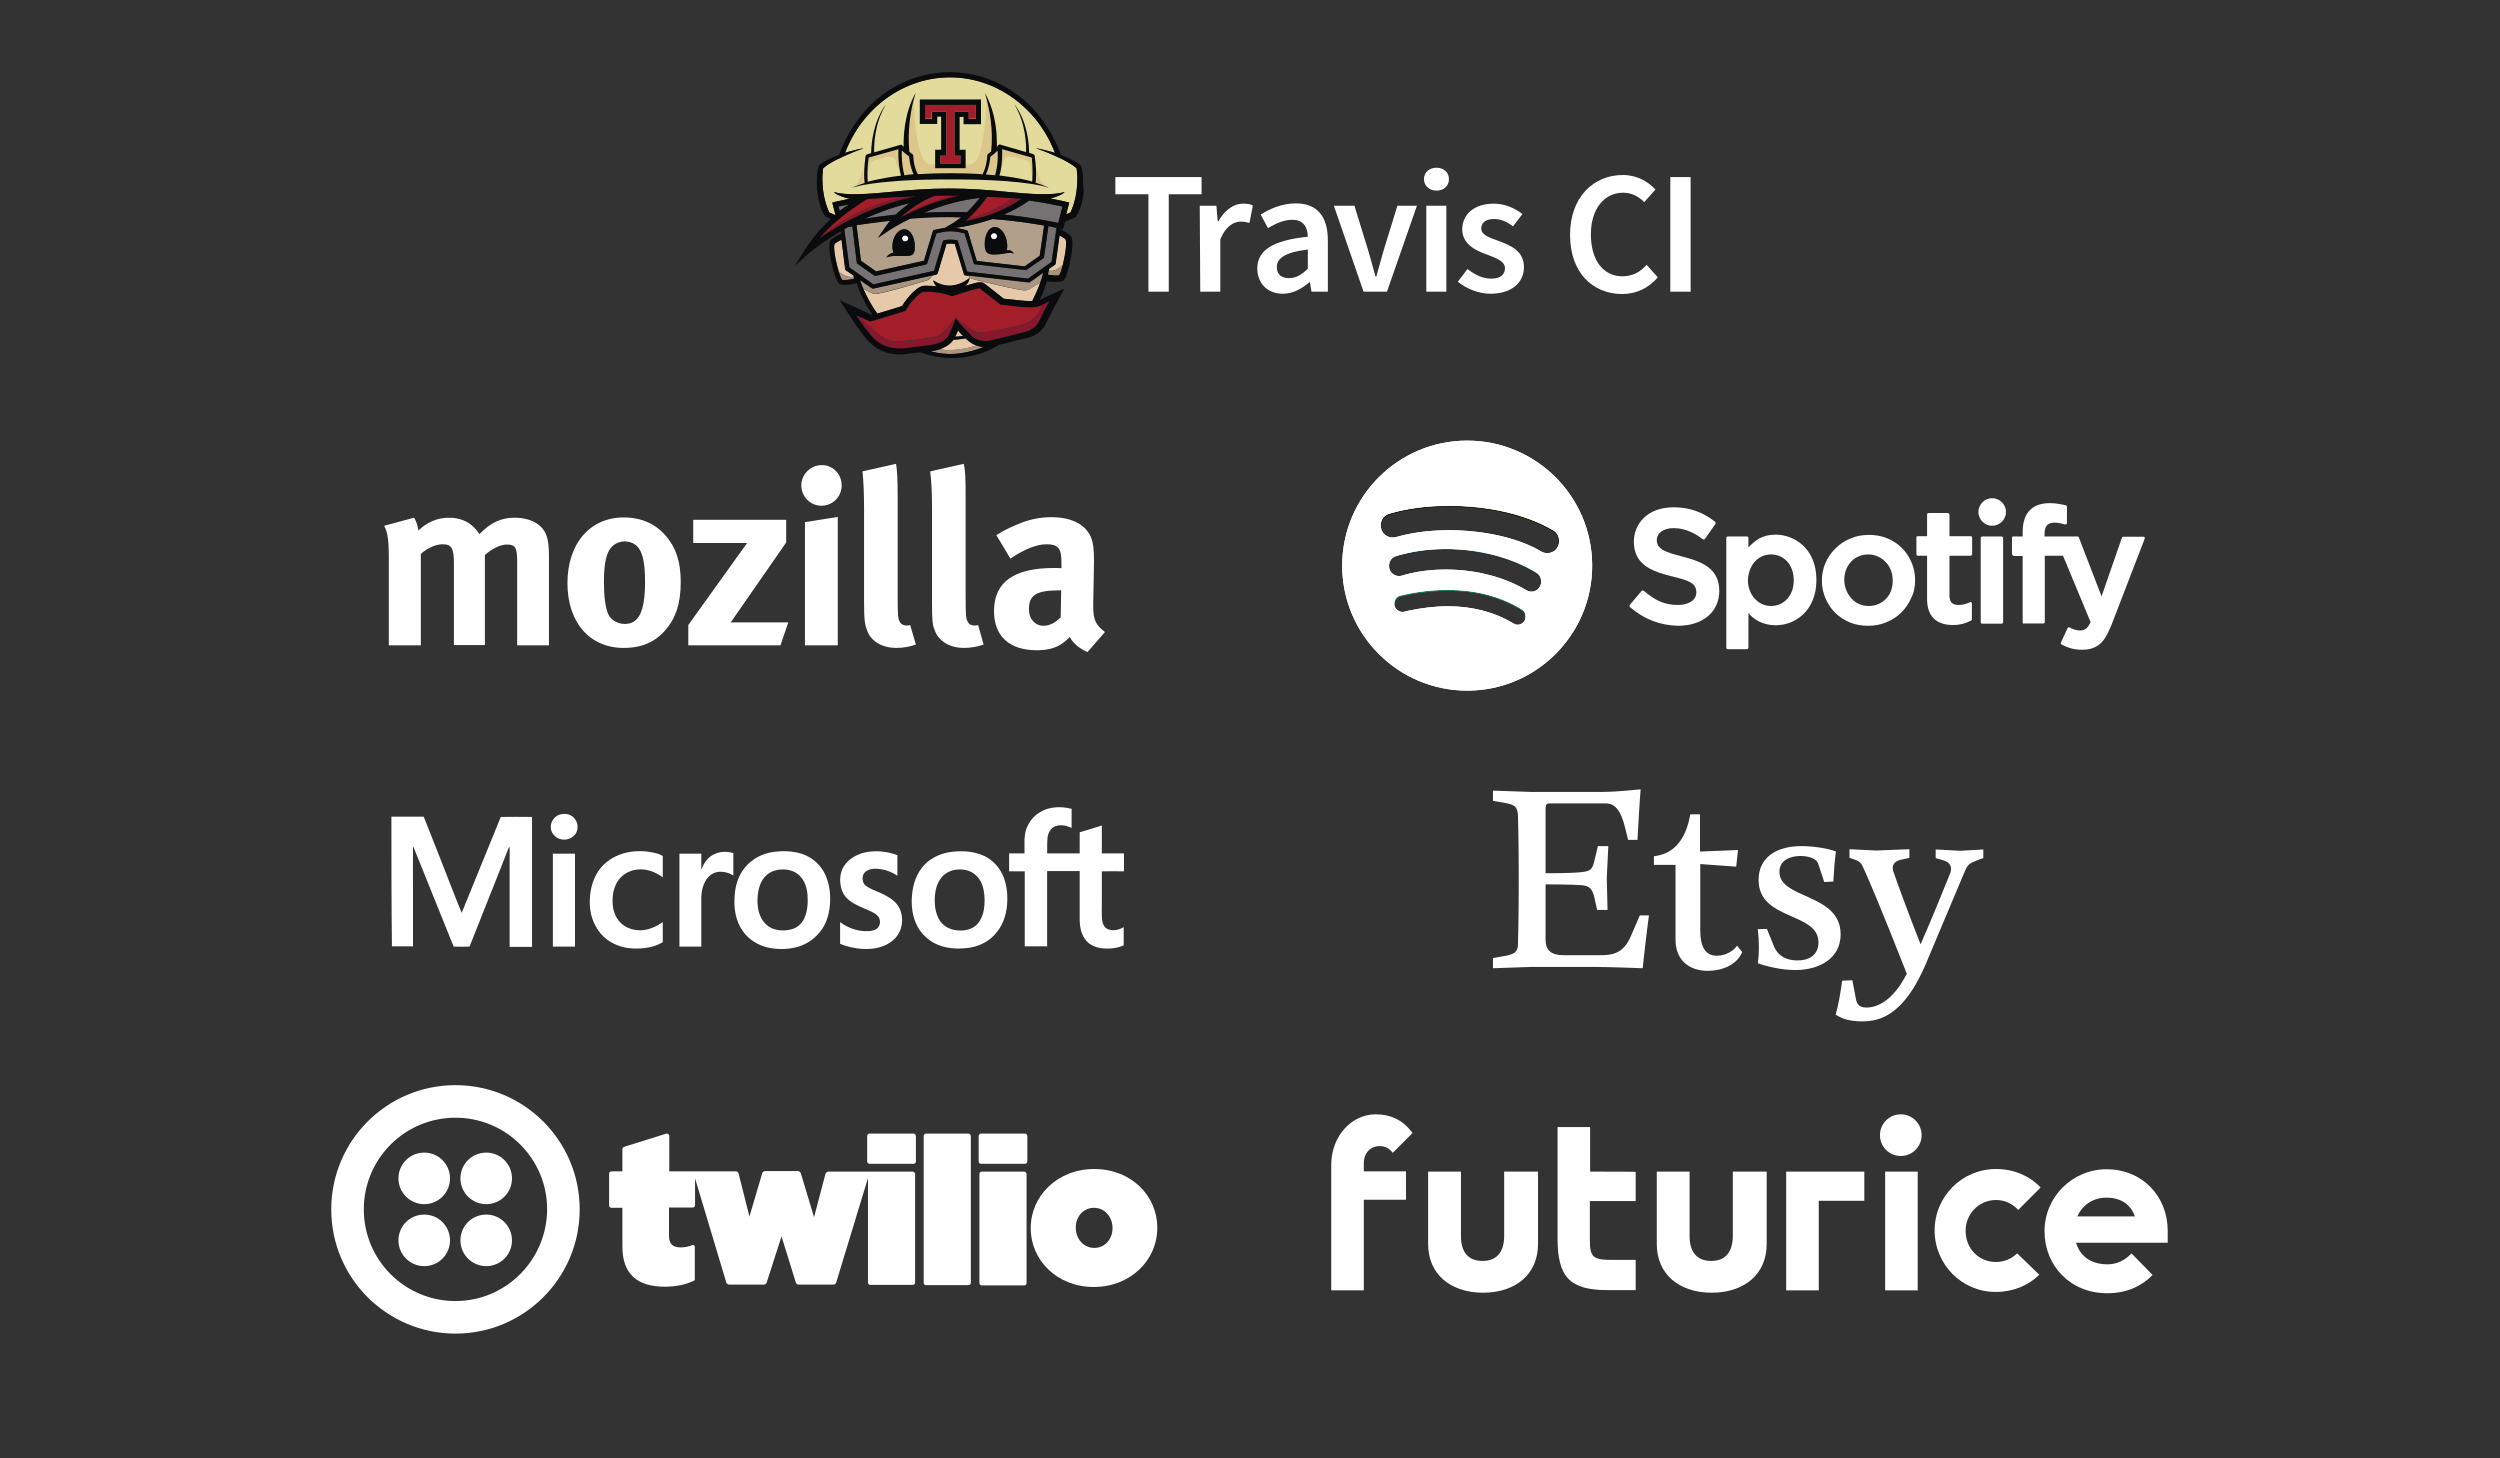<?xml version="1.0" encoding="utf-8"?>
<!-- Generator: Adobe Illustrator 18.1.1, SVG Export Plug-In . SVG Version: 6.00 Build 0)  -->
<svg version="1.0" id="Layer_1" xmlns="http://www.w3.org/2000/svg" xmlns:xlink="http://www.w3.org/1999/xlink" x="0px" y="0px"
	 viewBox="0 0 960 560" enable-background="new 0 0 960 560" xml:space="preserve">
<rect x="0" y="0" width="960" height="560" fill="#333333" stroke="none"/>
<g>
	<polygon fill="#FFFFFF" points="441,74.6 428.3,74.6 428.3,68 461.4,68 461.4,74.6 448.8,74.6 448.8,112 441,112 441,74.6 	"/>
	<path fill="#FFFFFF" d="M460.7,79h6.4l0.5,5.9h0.3c2.4-4.3,5.9-6.7,9.4-6.7c1.7,0,2.8,0.2,3.8,0.7l-1.3,6.7c-1.1-0.3-2-0.5-3.4-0.5
		c-2.6,0-5.8,1.8-7.8,6.8V112h-7.7L460.7,79L460.7,79L460.7,79z"/>
	<path fill="#FFFFFF" d="M495,106.8c2.7,0,4.8-1.3,7.2-3.6v-7.4c-9,1.1-11.9,3.5-11.9,6.8C490.3,105.5,492.2,106.8,495,106.8
		L495,106.8z M502.2,90.9c-0.1-3.5-1.5-6.5-6-6.5c-3.3,0-6.4,1.5-9.3,3.2l-2.8-5.2c3.6-2.3,8.3-4.3,13.5-4.3
		c8.3,0,12.3,5.1,12.3,14.3V112h-6.3l-0.6-3.6h-0.2c-3,2.5-6.3,4.4-10.2,4.4c-5.8,0-9.8-3.9-9.8-9.7
		C482.8,96.1,488.7,92.3,502.2,90.9L502.2,90.9z"/>
	<path fill="#FFFFFF" d="M512.2,79h7.9l5.3,17.2c0.9,3.2,1.9,6.6,2.8,10h0.3c0.9-3.4,1.9-6.7,2.8-10l5.3-17.2h7.5L532.6,112h-9
		L512.2,79L512.2,79z"/>
	<path fill="#FFFFFF" d="M547.7,79h7.7V112h-7.7V79L547.7,79z M546.8,68.8c0-2.6,2-4.4,4.8-4.4c2.8,0,4.8,1.8,4.8,4.4
		c0,2.6-2,4.4-4.8,4.4C548.8,73.2,546.8,71.3,546.8,68.8L546.8,68.8z"/>
	<path fill="#FFFFFF" d="M563.5,103.3c3,2.3,5.8,3.7,9.2,3.7c3.6,0,5.2-1.7,5.2-4c0-2.8-3.6-4-7.1-5.3c-4.4-1.6-9.3-4.1-9.3-9.6
		c0-5.8,4.6-9.9,12.1-9.9c4.6,0,8.3,1.9,11,4l-3.6,4.7c-2.3-1.7-4.6-2.8-7.3-2.8c-3.3,0-4.9,1.5-4.9,3.6c0,2.6,3.3,3.6,6.9,4.9
		c4.5,1.7,9.5,3.8,9.5,10c0,5.7-4.5,10.2-12.9,10.2c-4.5,0-9.3-2-12.5-4.6L563.5,103.3L563.5,103.3z"/>
	<path fill="#FFFFFF" d="M623.2,67.2c5.4,0,9.8,2.6,12.5,5.6l-4.3,4.8c-2.3-2.2-4.8-3.6-8.1-3.6c-7.2,0-12.4,6.1-12.4,16
		c0,10,4.8,16.1,12.1,16.1c3.9,0,6.8-1.6,9.3-4.4l4.3,4.8c-3.6,4.1-8.1,6.4-13.7,6.4c-11.2,0-20-8.1-20-22.7
		C602.9,75.7,611.9,67.2,623.2,67.2L623.2,67.2z"/>
	<polygon fill="#FFFFFF" points="641.4,68 649.2,68 649.2,112 641.4,112 641.4,68 	"/>
	<path fill="#E5C9A9" d="M369.8,129c-0.6,0.1-1.2,0.2-1.8,0.2c-0.4,0-0.8,0.1-1.1,0.1l-0.1,0c0.5-1,0.8-1.8,1.1-2.4
		C368.3,127.4,369,128.2,369.8,129L369.8,129z"/>
	<path fill="#B19F8A" d="M369.1,83.5c-0.9,0.8-1.9,1.4-2.9,2.1l-3.4,2c-2.1,0.3-4,0.8-4.1,0.8c-0.1,0-0.1,0-0.2,0.1
		c-0.2,0.1-0.3,0.3-0.3,0.4l-3.4,11.3l-18.4,4.1l-5.8-4.1l-1.7-13.7c3.3-0.6,7.7-1.3,13-1.9c-0.6,0.7-1.1,1.4-1.6,2.1l-3.1,4.5
		l4.6-3.1c0.1,0,3-2,7.8-4.3c4.8-0.4,10-0.6,15.6-0.6C366.4,83.5,367.7,83.5,369.1,83.5L369.1,83.5z M340.4,98.9
		c1.3-0.7,2.8-0.6,5.1-0.6c0.2,0,0.5,0,0.8,0c0.2,0,0.5,0,0.7,0c2.4,0,4.4,0.2,4.3-3.5c0-3.7-1.7-6.8-4.1-6.7
		c-2.4,0-4.7,3.1-4.5,6.8c0,1,0.2,1.7,0.4,2.2C341,97.5,340.4,98.8,340.4,98.9L340.4,98.9z"/>
	<path fill="#B19F8A" d="M400.9,86.6l-1.7,11.6l-5.8,4.1l-18.4-2.1l-3.4-11.3c-0.1-0.3-0.3-0.4-0.5-0.5c-0.1,0-2.4-0.7-4.8-0.9
		l0.4,0c0.4,0,6.7-0.8,14.3-3.4C389.4,84.7,396.3,85.8,400.9,86.6L400.9,86.6z M389.2,97.4c0-0.1-0.5-1.6-2.7-1.3
		c0.3-0.6,0.4-1.3,0.3-2.3c-0.3-3.7-2.5-6.7-4.8-6.6c-2.4,0.1-3.9,3.2-3.8,6.9c0.1,3.7,2.1,3.7,4.5,3.6
		C385.8,97.6,387.6,96.6,389.2,97.4L389.2,97.4z"/>
	<path fill="#FFFFFF" d="M382.9,90.7c0,0.7-0.5,1.2-1.2,1.2c-0.7,0-1.2-0.5-1.2-1.2c0-0.7,0.5-1.2,1.2-1.2
		C382.4,89.4,382.9,90,382.9,90.7L382.9,90.7z"/>
	<path fill="#FFFFFF" d="M348.8,91.5c0,0.7-0.5,1.2-1.2,1.2c-0.7,0-1.2-0.5-1.3-1.2c0-0.7,0.5-1.2,1.2-1.2
		C348.2,90.3,348.8,90.9,348.8,91.5L348.8,91.5z"/>
	<path fill="#E5C9A9" d="M409,91.7c-0.3-0.2-1.2-0.8-2.2-1.3l-1.5,10.8c0,0.2-0.1,0.4-0.3,0.5l-2.2,1.5c-0.1,0.3-0.1,0.5-0.1,0.7
		c2.2,0.5,4.3-1,5.4-2.2c0.5-2.1,1-4.7,1.2-6.5C409.5,92.6,409.3,92,409,91.7L409,91.7z"/>
	<path fill="#E5C9A9" d="M374.9,132.7c-1.4-0.5-2.7-1.3-3.9-2.5c-0.1-0.1-0.2-0.2-0.3-0.3c-0.9,0.2-1.8,0.3-2.7,0.4
		c-0.4,0-0.8,0.1-1.2,0.1l-0.6,0l-0.2,0c-1.4,2-3.7,3.1-5.5,3.7C366,135.1,371.9,133.7,374.9,132.7L374.9,132.7z"/>
	<path fill="#E5C9A9" d="M327.9,106.3c0-0.2-0.1-0.3-0.1-0.5l-2.9-2c-0.2-0.1-0.3-0.3-0.3-0.5l-1.4-11.3c-1,0.6-2.2,1.2-2.5,1.5
		c-0.3,0.2-0.5,0.8-0.2,3.5c0.2,2,0.9,5.1,1.7,7.5l0,0C323.5,105.5,325.7,106.7,327.9,106.3L327.9,106.3z"/>
	<path fill="#FFFFFF" d="M335.3,110.8c-0.1,0-0.1,0-0.2,0h0C335.2,110.8,335.2,110.8,335.3,110.8L335.3,110.8z"/>
	<path fill="#FFFFFF" d="M330.1,107.5c0,0.1,0,0.1,0.1,0.2C330.1,107.6,330.1,107.5,330.1,107.5L330.1,107.5L330.1,107.5z"/>
	<path fill="#E5C9A9" d="M370.7,105.8c-0.3,0-0.6-0.2-0.6-0.5l-3.5-11.6c-0.6-0.1-1.1-0.1-1.6-0.1c-0.4,0-1,0-1.6,0.1l-3.4,11.3
		c-0.1,0.3-0.3,0.5-0.6,0.5l-1.6,0.4c-0.1,0.6-0.6,1.4-2.1,1.9c-2.5,0.7-18,5.4-19.8,5.1c-1-0.1-3-1.2-4.5-2.1
		c-0.6-1.4-0.9-2.3-1-2.5v0l0,0c0.2,0.6,2.2,6.4,6.4,12.2c4.4-1.3,8.2-2.5,9.5-2.9c2.5-3.8,6-7.6,8.5-7.8c0.4,0,0.9,0,1.3,0
		c1.2,0,2.4,0.1,3.5,0.2c-0.9-0.8-1.1-1.8-1.3-2.3c0,0,3.2,2.5,7.3,2c4.1-0.5,6.6-2.9,6.6-2.9l0.1-0.7L370.7,105.8L370.7,105.8z"/>
	<polygon fill="#FFFFFF" points="333.8,110.1 334.7,110.7 333.8,110.1 331.2,108.2 331.2,108.2 333.8,110.1 	"/>
	<path fill="#E5C9A9" d="M374,107.3c-0.8-0.2-1.4-0.6-1.7-0.9l0,0.4c0,0,0,1.7-1.8,3c3.4-1,4.8-1.4,5.8-1.4c1.1,0,1.6,0.4,2.1,0.8
		c0.1,0.1,0.2,0.1,0.3,0.2c2.6,2.1,5.8,4.6,6.7,5.3c1.1,0.1,4.5,0.5,6.6,0.7c1.2,0.1,2.4,0.2,3.4,0.2c0.4,0,0.7,0,1,0
		c1.1-2.2,2.2-4.6,3.1-7.2c-1.3,0.9-4.2,2.8-5.5,3.1C392.2,111.9,376.5,107.9,374,107.3L374,107.3z"/>
	<path fill="#FFFFFF" d="M399.5,108.4c0.1-0.3,0.2-0.6,0.3-0.9C399.7,107.8,399.6,108.1,399.5,108.4L399.5,108.4z"/>
	<path fill="#FFFFFF" d="M395,108.5c0,0-0.1,0-0.1,0C394.9,108.5,395,108.5,395,108.5L395,108.5z"/>
	<path fill="#E2DB9B" d="M413.6,66.5c0-0.4-0.1-0.7-0.1-1.1c0-0.3-0.1-0.5-0.1-0.8c-1-0.8-2.1-1.6-3.3-2.3c-1.3-0.7-2.6-1.4-4-2
		c-1.4-0.6-2.7-1.2-4.1-1.8c-0.7-0.3-1.4-0.6-2.1-0.8c-0.7-0.3-1.4-0.5-2.1-0.8c1.5,0.2,3,0.6,4.4,1c1,0.2,1.9,0.5,2.9,0.8
		c-6.7-17.6-22.8-29-40.3-29c-17.5,0-33.6,11.4-40.3,29c0.9-0.3,1.9-0.6,2.8-0.8c1.5-0.4,3-0.7,4.4-1c-0.7,0.3-1.4,0.5-2.1,0.8
		c-0.7,0.3-1.4,0.5-2.1,0.8c-1.4,0.6-2.8,1.1-4.1,1.8c-1.4,0.6-2.7,1.3-4,2c-1.2,0.7-2.3,1.4-3.3,2.3c0,0.3-0.1,0.5-0.1,0.8
		c0,0.4-0.1,0.7-0.1,1.1c-0.1,0.7-0.1,1.5-0.1,2.3c0,1.5,0.1,3,0.3,4.5c0.2,1.5,0.5,3,0.9,4.4c0.2,0.7,0.4,1.4,0.7,2.1
		c0.1,0.3,0.3,0.7,0.4,1c0.1,0.2,0.1,0.3,0.2,0.5l0.1,0.2c0.1,0.1,0.2,0.1,0.3,0.2l0.7,0.3c0.4,0.2,0.9,0.4,1.3,0.6c0,0,0,0,0.1-0.1
		l-1.2-4.7c0.3-0.1,2.6-0.7,6.7-1.5c-0.3-0.1-0.7-0.1-1-0.2c-0.9-0.2-1.8-0.5-2.7-0.9c-0.4-0.2-0.9-0.4-1.3-0.6
		c-0.4-0.2-0.8-0.5-1.1-0.9c4.5,1.5,13.7,0.8,21.8,0c7.5-0.8,15-1.3,22.5-1.3c7.5,0,15,0.5,22.5,1.3c8.2,0.8,17.4,1.5,21.8,0
		c-0.3,0.4-0.7,0.6-1.1,0.9c-0.4,0.2-0.8,0.4-1.3,0.6c-0.9,0.4-1.8,0.6-2.7,0.9c-0.1,0-0.3,0.1-0.4,0.1c4.4,0.8,7,1.5,7.3,1.6
		l-1.2,4.5c0.2-0.1,0.5-0.2,0.7-0.3l0.7-0.3c0.1-0.1,0.2-0.1,0.3-0.2l0.1-0.2c0.1-0.2,0.2-0.3,0.2-0.5c0.2-0.3,0.3-0.7,0.4-1
		c0.3-0.7,0.5-1.4,0.7-2.1c0.4-1.4,0.7-2.9,0.9-4.4c0.2-1.5,0.3-3,0.3-4.5C413.7,68,413.7,67.3,413.6,66.5L413.6,66.5z"/>
	<path fill="#DDC68A" d="M383.2,57.8c0.1,2,0,5.7-0.9,9.1c0,0.1,0,0.3,0,0.4c-1.2-0.1-2.4-0.2-3.6-0.3c1.3-2.8,1.6-5.8,1.7-6.8
		C381.4,59.4,382.4,58.5,383.2,57.8L383.2,57.8z"/>
	<path fill="#DDC68A" d="M349.1,60.1c0.1,1.1,0.4,4,1.7,6.8c-1.2,0.1-2.4,0.2-3.6,0.3c0-0.1,0-0.3,0-0.4c-0.9-3.4-1-7-0.9-9.1
		C347,58.5,348,59.4,349.1,60.1L349.1,60.1z"/>
	<path fill="#DDC68A" d="M403.1,72.3C403.1,72.4,403.1,72.4,403.1,72.3L403.1,72.3L403.1,72.3z"/>
	<path fill="#DDC68A" d="M397.8,70.1C397.8,70.1,397.8,70.1,397.8,70.1c0.1,0.1,0.2,0.2,0.4,0.2c1.1,0.4,2.2,0.7,3.3,1.2
		c-1.8-1.1-2.9-4.4-3.5-7C398.1,67.8,397.8,69.9,397.8,70.1L397.8,70.1z"/>
	<path fill="#DDC68A" d="M402.9,72.3c0.1,0,0.2,0.1,0.2,0.1C403.1,72.3,403,72.3,402.9,72.3L402.9,72.3z"/>
	<path fill="#DDC68A" d="M402.5,72.1c0.2,0.1,0.3,0.2,0.4,0.2C402.8,72.2,402.7,72.1,402.5,72.1L402.5,72.1z"/>
	<path fill="#DDC68A" d="M402.5,72.1C402.5,72.1,402.5,72,402.5,72.1L402.5,72.1C402.5,72,402.5,72.1,402.5,72.1L402.5,72.1z"/>
	<path fill="#DDC68A" d="M344.8,57.2l-11.4,3.2c-0.7,4.4-0.5,7.8-0.4,9l0.1,0c0,0,0.4-4.8,1.1-6.7c0.4-0.9,2.8-1.6,4.6-2
		c1.8-0.4,4.7-1.3,5.3,1.3c0.3,1.6,0.8,2.9,1.3,3.9C344.7,62.3,344.7,58.9,344.8,57.2L344.8,57.2z"/>
	<path fill="#DDC68A" d="M384.6,57.2c0.1,1.8,0.1,5.4-0.7,9c0.5-1,1.1-2.5,1.5-4.3c0.6-2.6,3.5-1.7,5.3-1.3c1.8,0.4,4.2,1,4.6,2
		c0.6,1.6,1,5.3,1.1,6.4c0.1-1.4,0.2-4.6-0.4-8.6L384.6,57.2L384.6,57.2z"/>
	<path fill="#DDC68A" d="M349,58.2c0.4,0.3,0.8,0.6,1.2,0.9c0.2,0.1,0.3,0.4,0.3,0.6c0,0,0.1,3.8,1.7,7c0,0,0,0.1,0.1,0.1
		c4.1-0.3,8.2-0.4,12.4-0.4c4.1,0,8.3,0.1,12.4,0.4c0-0.1,0-0.1,0.1-0.2c1.7-3.2,1.7-6.9,1.7-7c0-0.2,0.1-0.5,0.3-0.6
		c0.4-0.3,0.8-0.6,1.2-0.9l0.1-0.1c0.9-8.4-0.7-16.1-1.7-19.9c-0.1,2.6-0.7,25-6.2,25c-5.9,0-7.1,0-7.1,0h-1.2c0,0-1.2,0-7.1,0
		c-5.9,0-6.4-25.2-6.4-25.2l-0.3,0.9C349.5,42.8,348.1,50.2,349,58.2L349,58.2z"/>
	<path fill="#DDC68A" d="M382.6,52l-0.1-0.3c0,0.2,0,0.3,0,0.5L382.6,52L382.6,52z"/>
	<path fill="#DDC68A" d="M326.3,72.3C326.3,72.4,326.3,72.4,326.3,72.3L326.3,72.3L326.3,72.3z"/>
	<path fill="#DDC68A" d="M326.9,72.1C326.9,72,327,72,326.9,72.1L326.9,72.1C327,72,326.9,72,326.9,72.1L326.9,72.1z"/>
	<path fill="#DDC68A" d="M326.9,72.1c-0.2,0.1-0.3,0.1-0.4,0.2C326.6,72.2,326.7,72.1,326.9,72.1L326.9,72.1z"/>
	<path fill="#DDC68A" d="M326.5,72.3c-0.1,0-0.2,0.1-0.2,0.1C326.3,72.3,326.4,72.3,326.5,72.3L326.5,72.3z"/>
	<path fill="#DDC68A" d="M331.7,70.1C331.7,70.1,331.7,70.1,331.7,70.1c0-0.2-0.3-2.3-0.2-5.6c-0.6,2.5-1.7,5.8-3.5,7
		c1.1-0.5,2.2-0.9,3.3-1.2C331.4,70.2,331.5,70.2,331.7,70.1L331.7,70.1z"/>
	<path fill="#A89480" d="M402.6,104c-0.1,0.5-0.2,0.9-0.3,1.5c1.3,0.3,3.3,0.5,4.3,0.3c0.4-0.5,1-2.1,1.5-4
		C406.9,102.9,404.8,104.5,402.6,104L402.6,104z"/>
	<path fill="#A89480" d="M357.3,134.9c3,0.8,6.1,1.2,9.1,1c3-0.2,7-0.9,11.2-2.6c-0.9-0.1-1.9-0.3-2.7-0.6c-3.1,0.9-9,2.3-14.3,1.4
		c-1.4,0.5-2.5,0.6-2.6,0.6C357.8,134.8,357.6,134.8,357.3,134.9L357.3,134.9z"/>
	<path fill="#A89480" d="M328.1,107c-0.1-0.2-0.1-0.5-0.2-0.7c-2.2,0.4-4.3-0.8-5.8-1.9c0.5,1.5,0.9,2.7,1.3,3
		C324.5,107.7,326.9,107.3,328.1,107L328.1,107z"/>
	<path fill="#A89480" d="M331.3,110.7c1.5,0.9,3.4,2,4.5,2.1c1.8,0.3,17.3-4.4,19.8-5.1c1.5-0.5,2-1.3,2.1-1.9l-22.4,5
		c-0.1,0-0.1,0-0.2,0h0h0c-0.2,0-0.3,0-0.4-0.1l-0.9-0.6l-2.6-1.8v0v0l-1.1-0.7c0,0.1,0,0.1,0.1,0.2c0.1,0.2,0.1,0.4,0.2,0.5v0
		C330.4,108.4,330.7,109.3,331.3,110.7L331.3,110.7z"/>
	<path fill="#A89480" d="M400.2,106.4c0.1-0.5,0.3-1.1,0.4-1.6l-0.8,0.5l-2.1,1.5l-2.3,1.6c-0.1,0.1-0.3,0.1-0.4,0.1
		c0,0-0.1,0-0.1,0l-22.6-2.6l0,0.4c0.3,0.4,0.9,0.7,1.7,0.9c2.5,0.6,18.2,4.6,20,4.3c1.4-0.3,4.2-2.2,5.5-3.1c0,0,0-0.1,0-0.1
		c0.1-0.3,0.2-0.6,0.3-0.9C399.9,107.1,400,106.8,400.2,106.4L400.2,106.4z"/>
	<path fill="#767172" d="M376.2,76c-0.2,0.2-0.4,0.5-0.6,0.7c-1.1,1.4-2.6,3.1-4.3,4.8c-2.1-0.1-4.2-0.1-6.3-0.1
		c-3.6,0-7,0.1-10.3,0.3c4.6-1.9,10.1-3.8,16.1-4.9C372.6,76.4,374.4,76.1,376.2,76L376.2,76z"/>
	<path fill="#767172" d="M349.3,78c-1.6,1.2-3.5,2.6-5.3,4.4c-4.6,0.5-8.6,1-12,1.6C337.1,81.7,342.9,79.5,349.3,78L349.3,78z"/>
	<path fill="#767172" d="M405.6,87.6l-1.9,13.1l-9,6.3l-23.4-2.7l-3.5-11.6c-0.1-0.3-0.3-0.5-0.6-0.5c-0.9-0.1-1.6-0.2-2.3-0.2
		c-0.6,0-1.4,0.1-2.3,0.2c-0.3,0-0.5,0.3-0.6,0.5l-3.4,11.3l-23.3,5.2l-9.2-6.5L324.2,88c0.4-0.2,0.8-0.4,1.2-0.7
		c0.6-0.1,1.2-0.3,1.9-0.4l1.7,13.9c0,0.2,0.1,0.4,0.3,0.5l6.4,4.5c0.1,0.1,0.3,0.1,0.4,0.1c0.1,0,0.1,0,0.2,0l19.2-4.3
		c0.1,0,0.1,0,0.2-0.1c0.2-0.1,0.3-0.3,0.4-0.5l3.5-11.4c0.9-0.2,3.3-0.8,5.4-0.8c2.1,0,4.5,0.6,5.4,0.8l3.5,11.4
		c0.1,0.3,0.3,0.5,0.6,0.5l19.2,2.2c0.2,0,0.4,0,0.5-0.1l6.4-4.4c0.2-0.1,0.3-0.3,0.3-0.5l1.7-11.9
		C403.7,87.1,404.8,87.4,405.6,87.6L405.6,87.6z"/>
	<path fill="#767172" d="M408,79.3l-1.7,6.3c-3.4-0.7-10.8-2.2-20.9-3.2c3.3-1.4,6.7-3.2,9.7-5.4C401.2,77.9,405.6,78.8,408,79.3
		L408,79.3z"/>
	<path fill="#767172" d="M322,79.3l0.5,1.7c1.3-1,2.5-1.9,3.5-2.5C324.3,78.8,323,79.1,322,79.3L322,79.3z"/>
	<path fill="#A41E29" d="M392.2,76.2C392.2,76.2,392.2,76.2,392.2,76.2c-1.1-0.1-2.2-0.2-3.3-0.2C390,76,391.1,76.1,392.2,76.2
		C392.2,76.2,392.2,76.2,392.2,76.2L392.2,76.2z"/>
	<path fill="#A41E29" d="M384.1,80.8c2.5-1.1,5.1-2.5,7.5-4.2C389.2,78.3,386.7,79.7,384.1,80.8L384.1,80.8z"/>
	<path fill="#A41E29" d="M386.8,75.8c-2.5-0.1-5.1-0.3-7.6-0.4c-0.1,0.2-0.4,0.6-0.9,1.2c-1.4,1.8-4,5.2-7.4,8
		c2.6-0.8,12.8-4.2,18-8.8C388.1,75.9,387.5,75.9,386.8,75.8L386.8,75.8z"/>
	<path fill="#A41E29" d="M358,78.1c-0.2,0.1-0.4,0.1-0.5,0.2C357.7,78.3,357.8,78.2,358,78.1L358,78.1z"/>
	<path fill="#A41E29" d="M359.2,77.7c-0.2,0.1-0.4,0.1-0.6,0.2C358.8,77.9,359,77.8,359.2,77.7L359.2,77.7z"/>
	<path fill="#A41E29" d="M356.9,78.6c-0.2,0.1-0.3,0.1-0.5,0.2C356.6,78.7,356.7,78.6,356.9,78.6L356.9,78.6z"/>
	<path fill="#A41E29" d="M355.8,79c-0.1,0-0.3,0.1-0.4,0.2C355.5,79.1,355.7,79,355.8,79L355.8,79z"/>
	<path fill="#A41E29" d="M360.4,77.3c-0.2,0.1-0.5,0.2-0.7,0.2C359.9,77.5,360.2,77.4,360.4,77.3L360.4,77.3z"/>
	<path fill="#A41E29" d="M364.7,76c-0.9,0.2-1.8,0.5-2.6,0.8C362.9,76.5,363.8,76.3,364.7,76L364.7,76z"/>
	<path fill="#A41E29" d="M362,76.8c-0.4,0.1-0.8,0.2-1.2,0.4C361.2,77.1,361.6,76.9,362,76.8L362,76.8z"/>
	<path fill="#A41E29" d="M353.7,79.8C353.7,79.8,353.7,79.8,353.7,79.8C353.7,79.8,353.7,79.8,353.7,79.8L353.7,79.8z"/>
	<path fill="#A41E29" d="M354.7,79.4c-0.1,0-0.2,0.1-0.3,0.1C354.6,79.5,354.7,79.4,354.7,79.4L354.7,79.4z"/>
	<path fill="#A41E29" d="M368.3,75.2C368.3,75.2,368.3,75.2,368.3,75.2c-1.3,0-2.6,0-3.8,0h0c-1.9,0-3.8,0-5.6,0.1l-3.5,1.6
		c0,0,0,0-0.1,0c-0.5,0.3-5.1,2.6-9.4,6.7c0.4-0.2,0.8-0.4,1.2-0.6c2.3-1.6,8.6-5.3,18.4-7.8C366.4,75.1,367.3,75.1,368.3,75.2
		L368.3,75.2z"/>
	<path fill="#A41E29" d="M346.9,75.6c-1.6,0.1-3.2,0.2-4.8,0.2c-1.9,0.1-3.7,0.2-5.6,0.4c-0.9,0.1-1.9,0.2-2.8,0.2
		c-0.3,0-0.5,0.1-0.8,0.1c-2.4,1.4-11.7,7.3-18.1,14.9c0.1-0.1,0.2-0.3,0.3-0.4C327,81,339.9,77,346.9,75.6L346.9,75.6z"/>
	<path fill="#A41E29" d="M343.9,77.3c-12.8,3.8-23.1,10-29.1,14.2C320.8,87.3,331.2,81.1,343.9,77.3L343.9,77.3z"/>
	<path fill="#A41E29" d="M345.2,76.9c2.1-0.6,4.3-1.1,6.6-1.5c0,0,0,0,0,0C349.5,75.8,347.3,76.3,345.2,76.9L345.2,76.9z"/>
	<rect x="399.3" y="119.3" fill="#A41E29" width="0" height="0"/>
	<path fill="#A41E29" d="M402.1,116.2c0.1,0,0.1-0.1,0.2-0.1C402.2,116.1,402.1,116.1,402.1,116.2L402.1,116.2z"/>
	<path fill="#A41E29" d="M402.5,116c0,0,0.1,0,0.1-0.1C402.6,115.9,402.6,115.9,402.5,116L402.5,116z"/>
	<path fill="#A41E29" d="M401.3,116.5c0.1,0,0.2-0.1,0.3-0.1C401.5,116.5,401.4,116.5,401.3,116.5L401.3,116.5z"/>
	<path fill="#A41E29" d="M401,116.7c0.1,0,0.2-0.1,0.3-0.1C401.1,116.6,401.1,116.7,401,116.7L401,116.7z"/>
	<path fill="#A41E29" d="M367.5,122.8L367.5,122.8c0.1,0.1,0.1,0.1,0.2,0.2C367.6,122.9,367.5,122.8,367.5,122.8L367.5,122.8z"/>
	<path fill="#A41E29" d="M401.7,116.4c0.1,0,0.2-0.1,0.2-0.1C401.8,116.3,401.8,116.3,401.7,116.4L401.7,116.4z"/>
	<path fill="#A41E29" d="M400.3,117L400.3,117C400.4,117,400.4,117,400.3,117C400.4,117,400.4,117,400.3,117L400.3,117z"/>
	<path fill="#A41E29" d="M400.4,117c0.1,0,0.1-0.1,0.2-0.1C400.5,116.9,400.5,117,400.4,117L400.4,117z"/>
	<path fill="#A41E29" d="M400.6,116.9c0.1-0.1,0.2-0.1,0.3-0.2C400.8,116.8,400.7,116.8,400.6,116.9L400.6,116.9z"/>
	<path fill="#A41E29" d="M400.3,117c-0.1,0-0.1,0.1-0.2,0.1c-1.2,0.6-2.7,0.9-4.7,0.9c-1.2,0-2.4-0.1-3.7-0.2c-2.6-0.2-7-0.8-7-0.8
		l-0.3,0l-0.3-0.2c0,0-3.9-3.1-7-5.5c-0.1-0.1-0.2-0.2-0.3-0.3c-0.3-0.3-0.3-0.3-0.5-0.3c-1,0-3.9,0.9-10.2,2.9l-0.4,0.1l-0.4-0.1
		c0,0-4.2-1.6-9.2-1.6c-0.4,0-0.8,0-1.2,0c-0.5,0-3.3,1.4-6.9,7l-0.2,0.4l-0.4,0.1c-0.1,0-6.2,2-12.8,3.9l-0.4,0.1l-0.4-0.2
		c0,0-2.6-1.2-5-2.3c0.2,0.1,0.4,0.2,0.5,0.2c2.4,2.1,7,6.1,7.5,6.6c0.1,0.1,0.2,0.2,0.3,0.3c-0.1-0.1-0.2-0.3-0.3-0.4c0,0,0,0,0,0
		l0,0l0,0c1.1,1,2.2,1.9,3.5,2.5c0.6,0.3,1.3,0.5,2,0.7c0.3,0.1,0.7,0.1,1,0.1c0.4,0,0.7,0,1.1,0c1.4-0.1,2.9-0.2,4.3-0.3
		c1.4-0.1,2.9-0.3,4.3-0.5c1.4-0.2,2.9-0.3,4.3-0.6c0.7-0.1,1.4-0.2,2.1-0.4c0.3-0.1,0.7-0.2,1-0.3c0.2-0.1,0.5-0.4,0.8-0.6
		c0.5-0.5,1.1-1,1.6-1.5c0.5-0.5,1-1,1.5-1.6c0.8-0.9,1.6-1.8,2.4-2.7c0.1-0.1,0.2-0.2,0.3-0.4c0,0,0,0,0,0l0,0
		c0.2,0.1,0.3,0.2,0.5,0.4c1,0.7,2,1.5,3,2.2c1.3,0.9,2.6,1.8,3.9,2.5c0.3,0.2,0.7,0.4,1,0.5c0,0,0.1,0,0.1,0c0,0,0.1,0,0.1,0
		c0.1,0,0.2,0,0.2,0c0.2,0,0.4,0,0.5,0c0.7-0.1,1.5-0.2,2.3-0.3c1.5-0.2,3-0.5,4.6-0.8c1.5-0.3,3-0.6,4.5-0.9c1.5-0.3,3-0.7,4.5-1.1
		c0.7-0.2,1.5-0.4,2.2-0.7c0.7-0.3,1.3-0.7,1.9-1.2c1.2-1,2.2-2.2,3-3.6c0,0,0,0,0,0C399.8,118.4,400.1,117.6,400.3,117L400.3,117z"
		/>
	<polygon fill="#A41E29" points="372,45.6 374.7,45.6 374.7,40.2 371.8,40.2 366.5,40.2 355.2,40.2 355.2,45.6 357.8,45.6 
		357.8,42.9 363.4,42.9 363.4,59.6 361.1,59.6 361.1,62.8 368.8,62.8 368.8,59.6 366.5,59.6 366.5,42.9 372,42.9 372,45.6 	"/>
	<path fill="#87172C" d="M384.1,80.8c-5.1,2.3-10.1,3.5-13.4,4.1C374,84.3,379,83.1,384.1,80.8L384.1,80.8z"/>
	<path fill="#87172C" d="M370.9,84.7c-0.1,0-0.1,0.1-0.1,0.1C370.8,84.8,370.8,84.8,370.9,84.7L370.9,84.7L370.9,84.7z"/>
	<path fill="#87172C" d="M388.8,76L388.8,76C388.9,76,388.9,76,388.8,76C388.9,76,388.9,76,388.8,76L388.8,76z"/>
	<path fill="#87172C" d="M392.2,76.2c-0.2,0.1-0.4,0.3-0.6,0.4C391.9,76.5,392,76.3,392.2,76.2L392.2,76.2z"/>
	<path fill="#87172C" d="M392.2,76.2C392.2,76.2,392.2,76.2,392.2,76.2c-1.1-0.1-2.2-0.2-3.3-0.2c0,0,0,0-0.1,0
		c-5.2,4.5-15.4,8-18,8.8c-0.1,0-0.1,0.1-0.1,0.1c3.3-0.6,8.3-1.8,13.4-4.1c2.5-1.1,5.1-2.5,7.5-4.2C391.9,76.5,392,76.3,392.2,76.2
		L392.2,76.2z"/>
	<path fill="#87172C" d="M347,82.9c1.9-1,4.1-2,6.6-3.1C351.2,80.9,348.9,82,347,82.9C347,82.9,347,82.9,347,82.9L347,82.9z"/>
	<path fill="#87172C" d="M359.7,77.6c-0.2,0.1-0.3,0.1-0.5,0.2C359.4,77.7,359.5,77.6,359.7,77.6L359.7,77.6z"/>
	<path fill="#87172C" d="M368.3,75.2c-1.2,0.3-2.4,0.6-3.6,0.9C365.8,75.7,367,75.4,368.3,75.2C368.3,75.2,368.3,75.2,368.3,75.2
		L368.3,75.2z"/>
	<path fill="#87172C" d="M360.8,77.2c-0.1,0-0.3,0.1-0.4,0.1C360.6,77.3,360.7,77.2,360.8,77.2L360.8,77.2z"/>
	<path fill="#87172C" d="M357.5,78.3c-0.2,0.1-0.4,0.1-0.6,0.2C357.1,78.5,357.3,78.4,357.5,78.3L357.5,78.3z"/>
	<path fill="#87172C" d="M356.4,78.7c-0.2,0.1-0.4,0.2-0.6,0.2C356,78.9,356.2,78.8,356.4,78.7L356.4,78.7z"/>
	<path fill="#87172C" d="M355.4,79.1c-0.2,0.1-0.5,0.2-0.7,0.3C355,79.3,355.2,79.2,355.4,79.1L355.4,79.1z"/>
	<path fill="#87172C" d="M354.5,79.5c-0.3,0.1-0.5,0.2-0.8,0.3C354,79.7,354.2,79.6,354.5,79.5L354.5,79.5z"/>
	<path fill="#87172C" d="M358.6,78c-0.2,0.1-0.4,0.1-0.5,0.2C358.2,78.1,358.4,78,358.6,78L358.6,78z"/>
	<path fill="#87172C" d="M365.4,75.1c-9.7,2.5-16,6.2-18.4,7.8c1.9-1,4.1-2,6.6-3.1c0,0,0,0,0,0c0.3-0.1,0.5-0.2,0.8-0.3
		c0.1,0,0.2-0.1,0.3-0.1c0.2-0.1,0.5-0.2,0.7-0.3c0.1,0,0.3-0.1,0.4-0.2c0.2-0.1,0.4-0.2,0.6-0.2c0.2-0.1,0.3-0.1,0.5-0.2
		c0.2-0.1,0.4-0.1,0.6-0.2c0.2-0.1,0.4-0.1,0.5-0.2c0.2-0.1,0.4-0.1,0.5-0.2c0.2-0.1,0.4-0.1,0.6-0.2c0.2-0.1,0.3-0.1,0.5-0.2
		c0.2-0.1,0.5-0.2,0.7-0.2c0.1,0,0.3-0.1,0.4-0.1c0.4-0.1,0.8-0.3,1.2-0.4c0.9-0.3,1.7-0.5,2.6-0.8c1.2-0.3,2.4-0.6,3.6-0.9
		C367.3,75.1,366.4,75.1,365.4,75.1L365.4,75.1z"/>
	<path fill="#87172C" d="M351.7,75.4c-1.6,0.1-3.2,0.1-4.8,0.2l0,0C348.5,75.5,350.1,75.4,351.7,75.4
		C351.7,75.4,351.7,75.4,351.7,75.4L351.7,75.4z"/>
	<path fill="#87172C" d="M346.9,75.6C339.9,77,327,81,315.2,91c-0.1,0.1-0.2,0.3-0.3,0.4c6-4.2,16.3-10.4,29.1-14.2
		c0.4-0.1,0.8-0.2,1.2-0.4c2.1-0.6,4.3-1.1,6.5-1.5C350.1,75.4,348.5,75.5,346.9,75.6L346.9,75.6z"/>
	<path fill="#87172C" d="M400.9,116.7C400.9,116.7,400.9,116.7,400.9,116.7C400.9,116.7,400.9,116.7,400.9,116.7L400.9,116.7z"/>
	<path fill="#87172C" d="M402.5,116.6c0.1-0.2,0.2-0.4,0.3-0.6c0,0,0,0,0,0C402.8,116.2,402.7,116.4,402.5,116.6L402.5,116.6z"/>
	<path fill="#87172C" d="M401.2,116.6C401.3,116.6,401.3,116.6,401.2,116.6C401.3,116.6,401.3,116.6,401.2,116.6L401.2,116.6z"/>
	<polygon fill="#87172C" points="367.5,122.8 368.4,123.8 367.5,122.8 367.5,122.8 	"/>
	<path fill="#87172C" d="M402.5,116.6c-0.7,1.2-1.4,2.7-2.1,4C401.2,119.3,401.9,117.9,402.5,116.6L402.5,116.6z"/>
	<path fill="#87172C" d="M392.3,127.9c-0.4,0.1-0.7,0.2-1.1,0.3C391.5,128,391.9,127.9,392.3,127.9L392.3,127.9z"/>
	<path fill="#87172C" d="M392.3,127.9c2.2-0.5,5.2-1.2,6.8-4.4C397.4,126.7,394.4,127.3,392.3,127.9L392.3,127.9z"/>
	<rect x="399.3" y="119.3" fill="#87172C" width="0" height="0"/>
	<path fill="#87172C" d="M400.5,120.6c-0.5,1-1,2-1.4,2.8C399.5,122.6,400,121.6,400.5,120.6L400.5,120.6z"/>
	<path fill="#87172C" d="M402.3,116.1c0.1,0,0.2-0.1,0.2-0.1C402.4,116,402.4,116,402.3,116.1L402.3,116.1z"/>
	<path fill="#87172C" d="M368.4,123.9c0.4,0.5,2.2,2.5,4.3,4.6c1.6,1.6,3.5,2.4,5.7,2.4c-2.2,0-4.1-0.8-5.7-2.4
		C370.6,126.5,368.9,124.4,368.4,123.9L368.4,123.9z"/>
	<path fill="#87172C" d="M401.6,116.4c0,0,0.1,0,0.1,0C401.6,116.4,401.6,116.4,401.6,116.4L401.6,116.4z"/>
	<path fill="#87172C" d="M402.6,115.9c0.1-0.1,0.2-0.1,0.4-0.2C402.9,115.8,402.8,115.9,402.6,115.9L402.6,115.9z"/>
	<path fill="#87172C" d="M401.9,116.2c0.1,0,0.1-0.1,0.2-0.1C402,116.2,402,116.2,401.9,116.2L401.9,116.2z"/>
	<path fill="#87172C" d="M380.8,130.7c0.7-0.2,1.5-0.4,2.4-0.6c2.5-0.6,5.2-1.2,7-1.7c-1.8,0.5-4.5,1.1-7,1.7
		C382.4,130.3,381.6,130.5,380.8,130.7L380.8,130.7z"/>
	<path fill="#87172C" d="M402.6,115.9c0,0-0.1,0-0.1,0.1c-0.1,0-0.2,0.1-0.2,0.1c-0.1,0-0.1,0.1-0.2,0.1c-0.1,0-0.1,0.1-0.2,0.1
		c-0.1,0-0.2,0.1-0.2,0.1c0,0-0.1,0-0.1,0c-0.1,0-0.2,0.1-0.3,0.1c0,0,0,0-0.1,0c-0.1,0-0.2,0.1-0.3,0.1c0,0,0,0,0,0
		c-0.2,0.1-0.4,0.2-0.6,0.3c-0.2,0.6-0.5,1.4-1,2.3l0,0c0,0,0,0,0,0c0,0,0,0,0,0c-0.8,1.3-1.8,2.6-3,3.6c-0.6,0.5-1.2,0.9-1.9,1.2
		c-0.7,0.3-1.4,0.5-2.2,0.7c-1.5,0.4-3,0.7-4.5,1.1c-1.5,0.3-3,0.6-4.5,0.9c-1.5,0.3-3,0.6-4.6,0.8c-0.8,0.1-1.5,0.2-2.3,0.3
		c-0.2,0-0.4,0-0.5,0c-0.1,0-0.2,0-0.2,0c0,0-0.1,0-0.1,0c0,0-0.1,0-0.1,0c-0.3-0.1-0.7-0.3-1-0.5c-1.3-0.7-2.6-1.6-3.9-2.5
		c-1-0.7-2-1.5-3-2.2l-0.1,0.1l0,0c0.1,0.1,0.1,0.1,0.2,0.2c0,0,0,0,0,0c0,0-0.1-0.1-0.1-0.1l0.8,1c0,0,0,0,0.1,0.1
		c0.4,0.5,2.2,2.5,4.3,4.6c1.6,1.6,3.5,2.4,5.7,2.4c0.8,0,1.5-0.1,2.3-0.3c0.7-0.2,1.5-0.4,2.4-0.6c2.5-0.6,5.2-1.2,7-1.7
		c0.1,0,0.2-0.1,0.3-0.1c0.3-0.1,0.5-0.1,0.7-0.2c0.3-0.1,0.7-0.2,1.1-0.3c2.2-0.5,5.2-1.2,6.8-4.4c0.4-0.9,0.9-1.8,1.4-2.8
		c0.7-1.4,1.4-2.8,2.1-4c0.1-0.2,0.2-0.4,0.3-0.6c0,0,0,0,0,0c0.1-0.1,0.1-0.2,0.2-0.3C402.9,115.8,402.8,115.9,402.6,115.9
		L402.6,115.9z"/>
	<path fill="#87172C" d="M328.7,121.1c0.4,0.6,0.9,1.3,1.4,2C329.6,122.4,329.1,121.7,328.7,121.1
		C328.7,121.1,328.7,121.1,328.7,121.1L328.7,121.1z"/>
	<rect x="366.9" y="122.8" fill="#87172C" width="0" height="0"/>
	<polygon fill="#87172C" points="366.9,122.8 366.9,122.8 366.3,124.2 366.9,122.8 	"/>
	<path fill="#87172C" d="M332.2,126.1c-0.7-1-1.5-2-2.2-3C330.7,124.1,331.5,125.1,332.2,126.1L332.2,126.1z"/>
	<path fill="#87172C" d="M345.4,133.9c0.8,0,1.6,0,2.5-0.1C347,133.8,346.2,133.9,345.4,133.9L345.4,133.9L345.4,133.9z"/>
	<path fill="#87172C" d="M333.2,127.4c-0.3-0.4-0.6-0.8-1-1.3C332.5,126.6,332.9,127,333.2,127.4c2.6,3.4,5.9,6.5,12.2,6.5h0
		C339.1,133.9,335.8,130.8,333.2,127.4L333.2,127.4z"/>
	<path fill="#87172C" d="M361.4,131.3c1.3-0.6,2.5-1.5,3.1-2.9c1.5-3.4,1.8-4.2,1.8-4.2c0,0-0.3,0.8-1.8,4.2
		C363.9,129.8,362.6,130.7,361.4,131.3L361.4,131.3z"/>
	<path fill="#87172C" d="M357.5,132.5c0.1,0,0.2,0,0.2,0c0,0,1.9-0.2,3.7-1.1c-1.8,0.9-3.7,1.1-3.7,1.1
		C357.6,132.4,357.5,132.4,357.5,132.5L357.5,132.5z"/>
	<path fill="#87172C" d="M349,133.6c5.5-0.6,7-0.9,7.8-1c0.2,0,0.4-0.1,0.6-0.1c-0.2,0-0.4,0.1-0.6,0.1
		C356,132.7,354.5,133,349,133.6L349,133.6z"/>
	<polygon fill="#87172C" points="336.7,127.8 336.7,127.8 336.7,127.8 336.7,127.8 	"/>
	<path fill="#87172C" d="M366.9,122.8l-0.1-0.1c-0.8,0.9-1.5,1.9-2.4,2.7c-0.5,0.5-1,1.1-1.5,1.6c-0.5,0.5-1,1-1.6,1.5
		c-0.3,0.2-0.6,0.5-0.8,0.6c-0.3,0.1-0.6,0.2-1,0.3c-0.7,0.2-1.4,0.3-2.1,0.4c-1.4,0.2-2.9,0.4-4.3,0.6c-1.4,0.2-2.9,0.3-4.3,0.5
		c-1.4,0.1-2.9,0.3-4.3,0.3c-0.4,0-0.7,0-1.1,0c-0.4,0-0.7,0-1-0.1c-0.7-0.1-1.4-0.3-2-0.7c-1.3-0.6-2.5-1.5-3.5-2.5c0,0,0,0,0,0
		c0.1,0.2,0.3,0.3,0.5,0.5c0,0-0.1-0.1-0.1-0.1c-0.1-0.1-0.2-0.2-0.3-0.3c-0.5-0.6-5.1-4.5-7.5-6.6c-0.2-0.1-0.4-0.2-0.5-0.2
		c0.4,0.6,0.9,1.3,1.4,2c0.7,1,1.4,2.1,2.2,3c0.3,0.4,0.7,0.9,1,1.3c2.6,3.4,5.9,6.5,12.2,6.5c0.8,0,1.6,0,2.5-0.1
		c0.2,0,0.4,0,0.6-0.1c0.2,0,0.4,0,0.5-0.1c5.5-0.6,7-0.9,7.8-1c0.2,0,0.4-0.1,0.6-0.1c0.1,0,0.2,0,0.2,0c0,0,1.9-0.2,3.7-1.1
		c1.3-0.6,2.5-1.5,3.1-2.9c1.5-3.4,1.8-4.2,1.8-4.2L366.9,122.8L366.9,122.8L366.9,122.8z"/>
	<path fill="#090B0C" d="M368.4,123.9c0.4,0.5,2.2,2.5,4.3,4.6c1.6,1.6,3.5,2.4,5.7,2.4c-2.2,0-4.1-0.8-5.7-2.4
		C370.6,126.5,368.9,124.4,368.4,123.9L368.4,123.9z"/>
	<path fill="#090B0C" d="M332.2,126.1c-0.7-1-1.5-2-2.2-3C330.7,124.1,331.5,125.1,332.2,126.1L332.2,126.1z"/>
	<path fill="#090B0C" d="M361.4,131.3c1.3-0.6,2.5-1.5,3.1-2.9c1.5-3.4,1.8-4.2,1.8-4.2c0,0-0.3,0.8-1.8,4.2
		C363.9,129.8,362.6,130.7,361.4,131.3L361.4,131.3z"/>
	<polygon fill="#090B0C" points="367.5,122.8 368.4,123.8 367.5,122.8 367.5,122.8 	"/>
	<path fill="#090B0C" d="M345.4,133.9c0.8,0,1.6,0,2.5-0.1C347,133.8,346.2,133.9,345.4,133.9L345.4,133.9L345.4,133.9z"/>
	<path fill="#090B0C" d="M380.8,130.7c0.7-0.2,1.5-0.4,2.4-0.6c2.6-0.6,5.5-1.3,7.3-1.8c-1.8,0.5-4.7,1.2-7.3,1.8
		C382.4,130.3,381.6,130.5,380.8,130.7L380.8,130.7z"/>
	<path fill="#090B0C" d="M348.5,133.7c5.9-0.7,7.5-1,8.4-1.1c0.2,0,0.4-0.1,0.6-0.1c-0.2,0-0.4,0.1-0.6,0.1
		C356,132.7,354.4,133,348.5,133.7L348.5,133.7z"/>
	<path fill="#090B0C" d="M402.5,116.6c-0.7,1.2-1.4,2.7-2.1,4C401.2,119.3,401.9,117.9,402.5,116.6L402.5,116.6z"/>
	<rect x="366.9" y="122.8" fill="#090B0C" width="0" height="0"/>
	<path fill="#090B0C" d="M381.7,91.9c0.7,0,1.2-0.6,1.2-1.2c0-0.7-0.6-1.2-1.2-1.2c-0.7,0-1.2,0.6-1.2,1.2
		C380.5,91.4,381.1,91.9,381.7,91.9L381.7,91.9z M389.2,97.4c-1.6-0.8-3.4,0.2-6.6,0.3c-2.4,0.1-4.4,0.1-4.5-3.6
		c-0.1-3.7,1.4-6.8,3.8-6.9c2.4-0.1,4.6,2.9,4.8,6.6c0.1,1,0,1.8-0.3,2.3C388.7,95.8,389.2,97.3,389.2,97.4L389.2,97.4z"/>
	<path fill="#090B0C" d="M347.6,92.8c0.7,0,1.2-0.6,1.2-1.2c0-0.7-0.6-1.2-1.2-1.2c-0.7,0-1.2,0.6-1.2,1.2
		C346.4,92.3,347,92.8,347.6,92.8L347.6,92.8z M351.3,94.8c0,3.7-1.9,3.5-4.3,3.5c-0.2,0-0.5,0-0.7,0c-0.3,0-0.5,0-0.8,0
		c-2.3,0-3.8-0.1-5.1,0.6c0-0.1,0.6-1.4,2.7-1.9c-0.2-0.5-0.4-1.2-0.4-2.2c-0.1-3.7,2.2-6.8,4.5-6.8C349.6,88,351.3,91,351.3,94.8
		L351.3,94.8z"/>
	<path fill="#090B0C" d="M401.7,71.7c0.1,0,0.2,0.1,0.5,0.2c0.1,0.1,0.2,0.1,0.3,0.1c-0.4-0.2-0.7-0.4-1.1-0.5
		C401.5,71.6,401.6,71.6,401.7,71.7C401.7,71.7,401.7,71.7,401.7,71.7L401.7,71.7z"/>
	<path fill="#090B0C" d="M327.7,71.7C327.7,71.7,327.7,71.7,327.7,71.7c0.1-0.1,0.2-0.1,0.3-0.2c-0.4,0.2-0.7,0.3-1,0.5
		c0.1,0,0.2-0.1,0.2-0.1C327.5,71.8,327.6,71.7,327.7,71.7L327.7,71.7z"/>
	<path fill="#090B0C" d="M396.4,69c0,0.3,0,0.6-0.1,0.7c-0.9-0.3-1.9-0.5-2.8-0.7c-3.1-0.7-6.3-1.2-9.5-1.6c-0.1,0-0.2,0-0.3,0
		c0,0,0-0.1,0.1-0.1c0.1-0.3,0.2-0.7,0.3-1c0.8-3.6,0.8-7.3,0.7-9l11.4,3.2C396.6,64.5,396.5,67.6,396.4,69L396.4,69z M382.2,66.9
		c0,0.1,0,0.3,0,0.4c-1.2-0.1-2.4-0.2-3.6-0.3c1.3-2.8,1.6-5.8,1.7-6.8c1-0.7,2-1.6,2.8-2.3C383.2,59.8,383.2,63.5,382.2,66.9
		L382.2,66.9z M347.2,67.3c0-0.1,0-0.3,0-0.4c-0.9-3.4-1-7-0.9-9.1c0.8,0.7,1.8,1.6,2.8,2.3c0.1,1.1,0.4,4,1.7,6.8
		C349.6,67,348.4,67.1,347.2,67.3L347.2,67.3z M345.5,67.5c-1.6,0.2-3.2,0.4-4.8,0.7c-1.6,0.3-3.2,0.6-4.7,0.9
		c-1,0.2-1.9,0.5-2.8,0.7c0-0.1,0-0.2,0-0.3c-0.1-1.2-0.3-4.6,0.4-9l11.4-3.2c-0.1,1.7-0.1,5.1,0.6,8.6c0.1,0.5,0.2,1,0.4,1.5
		c0,0,0,0.1,0.1,0.1C345.7,67.4,345.6,67.4,345.5,67.5L345.5,67.5z M402.5,72c-0.1,0-0.2-0.1-0.3-0.1c-0.1-0.1-0.3-0.1-0.5-0.2
		c0,0,0,0,0,0c-0.1,0-0.2-0.1-0.3-0.2c-1.1-0.5-2.2-0.9-3.3-1.2c-0.1,0-0.3-0.1-0.4-0.1c0,0,0-0.1,0-0.1c0-0.1,0.3-2.2,0.1-5.5
		c-0.1-1.4-0.2-3-0.5-4.8c0-0.3-0.3-0.5-0.5-0.6l-1.6-0.5c-0.3-12.5-5.5-18.4-5.7-18.6c4.6,7.4,4.6,16.2,4.5,18.3L384,55.5
		c0,0,0,0,0,0c0,0-0.1,0-0.1,0c0,0,0,0,0,0c-0.1,0-0.1,0-0.2,0c0,0,0,0,0,0c0,0-0.1,0-0.1,0c0,0,0,0,0,0c0,0-0.1,0-0.1,0.1
		c0,0,0,0,0,0c0,0,0,0,0,0c0,0,0,0,0,0c0,0-0.3,0.3-0.7,0.7c0-0.9,0-2.4-0.1-4.1c0-0.2,0-0.3,0-0.5c-0.3-4.4-1.4-10.6-4.5-16
		c0,0.1,0.3,1,0.7,2.5c1,3.8,2.6,11.5,1.7,19.9c0,0,0,0.1,0,0.1c0,0,0,0,0,0c-0.4,0.3-0.8,0.6-1.2,0.9c-0.2,0.1-0.3,0.4-0.3,0.6
		c0,0-0.1,3.8-1.7,7c0,0.1,0,0.1-0.1,0.2c-4.1-0.3-8.2-0.4-12.4-0.4c-4.1,0-8.3,0.1-12.4,0.4c0,0,0-0.1-0.1-0.1
		c-1.7-3.2-1.7-6.9-1.7-7c0-0.2-0.1-0.5-0.3-0.6c-0.4-0.3-0.8-0.6-1.2-0.9c-0.8-8,0.5-15.4,1.5-19.4c0.5-1.9,0.9-3.1,0.9-3.2
		c-4.5,7.9-4.7,17.4-4.6,20.7c-0.4-0.4-0.7-0.7-0.7-0.7c0,0,0,0,0,0c0,0,0,0,0,0c0,0,0,0,0,0c0,0-0.1,0-0.1-0.1c0,0,0,0,0,0
		c0,0-0.1,0-0.1,0c0,0,0,0,0,0c-0.1,0-0.1,0-0.2,0c0,0,0,0,0,0c0,0-0.1,0-0.1,0c0,0,0,0,0,0l-10.1,2.9c-0.1-2.1-0.1-10.9,4.5-18.3
		c-0.2,0.2-5.3,6.1-5.7,18.6l-1.6,0.5c-0.3,0.1-0.5,0.3-0.5,0.6c-0.3,1.8-0.4,3.4-0.5,4.8c-0.2,3.3,0.1,5.4,0.1,5.5c0,0,0,0.1,0,0.1
		c-0.1,0-0.3,0.1-0.4,0.1c-1.1,0.4-2.2,0.7-3.3,1.2c-0.1,0.1-0.2,0.1-0.3,0.2c0,0,0,0,0,0c-0.2,0.1-0.3,0.2-0.5,0.2
		c-0.1,0-0.2,0.1-0.2,0.1c-0.1,0-0.1,0.1-0.2,0.1c0.7-0.3,1.5-0.5,2.3-0.7c0.8-0.2,1.6-0.4,2.3-0.5c1.6-0.3,3.1-0.5,4.7-0.7
		c1.6-0.2,3.2-0.4,4.7-0.5c1.6-0.1,3.2-0.3,4.8-0.4c6.3-0.4,12.7-0.5,19.1-0.5c6.4,0,12.7,0.1,19.1,0.5c1.6,0.1,3.2,0.2,4.8,0.4
		c1.6,0.1,3.2,0.3,4.7,0.5c1.6,0.2,3.2,0.4,4.7,0.7c0.8,0.1,1.6,0.3,2.3,0.5c0.8,0.2,1.5,0.4,2.3,0.7
		C402.6,72.1,402.5,72.1,402.5,72L402.5,72z"/>
	<path fill="#090B0C" d="M327,72L327,72c0.1,0,0.2-0.1,0.2-0.1C327.1,71.9,327,72,327,72L327,72z"/>
	<path fill="#090B0C" d="M327.7,71.7C327.7,71.7,327.7,71.7,327.7,71.7C327.7,71.7,327.7,71.7,327.7,71.7L327.7,71.7z"/>
	<path fill="#090B0C" d="M327.7,71.7c-0.1,0-0.2,0.1-0.5,0.2C327.4,71.8,327.5,71.8,327.7,71.7L327.7,71.7z"/>
	<path fill="#090B0C" d="M402.5,72L402.5,72c-0.1,0-0.2-0.1-0.3-0.1C402.3,71.9,402.4,72,402.5,72L402.5,72z"/>
	<path fill="#090B0C" d="M402.2,71.9c-0.2-0.1-0.4-0.2-0.5-0.2C401.9,71.8,402.1,71.8,402.2,71.9L402.2,71.9z"/>
	<path fill="#090B0C" d="M401.7,71.7C401.7,71.7,401.7,71.7,401.7,71.7C401.7,71.7,401.7,71.7,401.7,71.7L401.7,71.7z"/>
	<path fill="#090B0C" d="M366.5,42.9v16.8h2.3v3.1h-7.7v-3.1h2.3V42.9h-5.5v2.8h-2.7v-5.4h11.3h5.3h2.9v5.4H372v-2.8H366.5
		L366.5,42.9z M376.7,47.6v-9.4h-23.5v9.4h6.7v-2.8h1.5v12.7h-2.3v7.1h11.7v-7.1h-2.3V44.9h1.5v2.8H376.7L376.7,47.6z"/>
	<polygon fill="#090B0C" points="367.5,122.8 367.5,122.8 367.5,122.8 367.5,122.8 	"/>
	<path fill="#090B0C" d="M367,122.4c0,0,0.2,0.1,0.5,0.4l-0.1-0.1l0.1-0.1c-0.2-0.1-0.3-0.3-0.5-0.4l0,0c0,0,0,0,0,0
		c-0.1,0.1-0.2,0.2-0.3,0.4l0.1,0.1C366.9,122.5,367,122.4,367,122.4L367,122.4z"/>
	<g>
		<defs>
			<rect id="SVGID_5_" x="305" y="27.7" width="344.1" height="110"/>
		</defs>
		<clipPath id="SVGID_1_">
			<use xlink:href="#SVGID_5_"  overflow="visible"/>
		</clipPath>
		<polygon clip-path="url(#SVGID_1_)" fill="#090B0C" points="367.5,122.8 367.5,122.8 367.6,122.7 367.5,122.8 367.5,122.8 		"/>
		<path clip-path="url(#SVGID_1_)" fill="#090B0C" d="M413.4,73.3c-0.2,1.5-0.5,3-0.9,4.4c-0.2,0.7-0.4,1.4-0.7,2.1
			c-0.1,0.3-0.3,0.7-0.4,1c-0.1,0.2-0.2,0.3-0.2,0.5l-0.1,0.2c-0.1,0.1-0.2,0.1-0.3,0.2l-0.7,0.3c-0.2,0.1-0.5,0.2-0.7,0.3l1.2-4.5
			c-0.3-0.1-2.9-0.7-7.3-1.6c0.1,0,0.3-0.1,0.4-0.1c0.9-0.2,1.8-0.5,2.7-0.9c0.4-0.2,0.9-0.4,1.3-0.6c0.4-0.2,0.8-0.5,1.1-0.9
			c-4.5,1.5-13.7,0.8-21.8,0c-7.5-0.8-15-1.3-22.5-1.3c-7.5,0-15,0.5-22.5,1.3c-8.2,0.8-17.4,1.5-21.8,0c0.3,0.4,0.7,0.6,1.1,0.9
			c0.4,0.2,0.8,0.4,1.3,0.6c0.9,0.4,1.8,0.6,2.7,0.9c0.3,0.1,0.7,0.1,1,0.2c-4.1,0.8-6.4,1.4-6.7,1.5l1.2,4.7c0,0,0,0-0.1,0.1
			c-0.4-0.2-0.9-0.4-1.3-0.6l-0.7-0.3c-0.1,0-0.2-0.1-0.3-0.2l-0.1-0.2c-0.1-0.2-0.2-0.3-0.2-0.5c-0.1-0.3-0.3-0.7-0.4-1
			c-0.3-0.7-0.5-1.4-0.7-2.1c-0.4-1.4-0.7-2.9-0.9-4.4c-0.2-1.5-0.3-3-0.3-4.5c0-0.8,0-1.5,0.1-2.3c0-0.4,0.1-0.7,0.1-1.1
			c0-0.3,0.1-0.5,0.1-0.8c1-0.8,2.1-1.6,3.3-2.3c1.3-0.7,2.6-1.4,4-2c1.4-0.6,2.7-1.2,4.1-1.8c0.7-0.3,1.4-0.6,2.1-0.8
			c0.7-0.3,1.4-0.5,2.1-0.8c-1.5,0.2-3,0.6-4.4,1c-1,0.2-1.9,0.5-2.8,0.8c6.7-17.6,22.8-29,40.3-29c17.5,0,33.6,11.4,40.3,29
			c-0.9-0.3-1.9-0.6-2.9-0.8c-1.5-0.4-2.9-0.7-4.4-1c0.7,0.3,1.4,0.5,2.1,0.8c0.7,0.3,1.4,0.5,2.1,0.8c1.4,0.6,2.8,1.1,4.1,1.8
			c1.4,0.6,2.7,1.3,4,2c1.2,0.7,2.3,1.4,3.3,2.3c0,0.3,0.1,0.5,0.1,0.8c0,0.4,0.1,0.7,0.1,1.1c0.1,0.7,0.1,1.5,0.1,2.3
			C413.7,70.3,413.6,71.8,413.4,73.3L413.4,73.3z M406.4,85.6c-3.4-0.7-10.8-2.2-20.9-3.2c3.3-1.4,6.7-3.2,9.7-5.4
			c6,0.8,10.4,1.8,12.8,2.3L406.4,85.6L406.4,85.6z M409,91.7c0.3,0.2,0.5,0.8,0.3,3.6c-0.3,3.4-1.7,9.5-2.6,10.4
			c-1,0.2-3.1,0-4.3-0.3c0.2-0.9,0.3-1.3,0.5-2.2l2.2-1.5c0.2-0.1,0.3-0.3,0.3-0.5l1.5-10.8C407.7,90.9,408.7,91.5,409,91.7
			L409,91.7z M394.8,107l-23.4-2.7l-3.5-11.6c-0.1-0.3-0.3-0.5-0.6-0.5c-0.9-0.1-1.6-0.2-2.3-0.2c-0.6,0-1.4,0.1-2.3,0.2
			c-0.3,0-0.5,0.3-0.6,0.5l-3.4,11.3l-23.3,5.2l-9.2-6.5L324.2,88c0.4-0.2,0.8-0.4,1.2-0.7c0.6-0.1,1.2-0.3,1.9-0.4l1.7,13.9
			c0,0.2,0.1,0.4,0.3,0.5l6.4,4.5c0.1,0.1,0.3,0.1,0.4,0.1c0.1,0,0.1,0,0.2,0l19.2-4.3c0.1,0,0.1,0,0.2-0.1c0.2-0.1,0.3-0.3,0.4-0.5
			l3.5-11.4c0.9-0.2,3.3-0.8,5.4-0.8c2.1,0,4.5,0.6,5.4,0.8l3.5,11.4c0.1,0.3,0.3,0.5,0.6,0.5l19.2,2.2c0.2,0,0.4,0,0.5-0.1l6.4-4.4
			c0.2-0.1,0.3-0.3,0.3-0.5l1.7-11.9c1.3,0.2,2.3,0.5,3.2,0.6l-1.9,13.1L394.8,107L394.8,107z M400.2,106.4c-0.2,0.7-0.4,1.4-0.7,2
			c-0.9,2.6-2,5-3.1,7.2c-0.3,0-0.6,0-1,0c-1.1,0-2.2-0.1-3.4-0.2c-2.1-0.2-5.5-0.6-6.6-0.7c-0.9-0.7-4.1-3.3-6.7-5.3
			c-0.1-0.1-0.2-0.2-0.3-0.2c-0.5-0.4-1-0.8-2.1-0.8c-1,0-2.4,0.4-5.8,1.4c1.8-1.3,1.8-3.1,1.8-3.1s-2.5,2.4-6.6,2.9
			c-4.1,0.5-7.3-2-7.3-2c0.1,0.4,0.3,1.4,1.3,2.3c-1.1-0.1-2.3-0.2-3.5-0.2c-0.4,0-0.9,0-1.3,0c-2.5,0.1-6.1,3.9-8.5,7.8
			c-1.2,0.4-5,1.6-9.5,2.9c-2.6-3.6-4.4-7.3-5.4-9.6c-0.6-1.4-0.9-2.3-1-2.5v0c-0.1-0.2-0.2-0.5-0.2-0.7l1.1,0.7v0l2.6,1.8l0.9,0.6
			c0.1,0.1,0.3,0.1,0.4,0.1c0.1,0,0.1,0,0.2,0l22.4-5l1.6-0.4c0.3-0.1,0.5-0.3,0.6-0.5l3.4-11.3c0.6-0.1,1.1-0.1,1.6-0.1
			c0.4,0,1,0,1.6,0.1l3.5,11.6c0.1,0.3,0.3,0.5,0.6,0.5l1.3,0.1l0.3,0l22.6,2.6c0.2,0,0.4,0,0.5-0.1l2.3-1.6l2.1-1.5l0.8-0.5
			C400.4,105.3,400.3,105.9,400.2,106.4L400.2,106.4z M400.1,117.1c0.1,0,0.1-0.1,0.2-0.1c0.7-0.4,1.7-0.9,2.7-1.3
			c-0.1,0.1-0.1,0.2-0.2,0.3c-0.1,0.2-0.2,0.4-0.3,0.6c-0.7,1.2-1.4,2.7-2.1,4c-0.5,1-1,2-1.4,2.8c-1.6,3.2-4.6,3.9-6.8,4.4
			c-0.4,0.1-0.7,0.2-1.1,0.3c-0.2,0.1-0.4,0.1-0.7,0.2c-1.8,0.5-4.7,1.2-7.3,1.8c-0.8,0.2-1.6,0.4-2.4,0.6c-0.8,0.2-1.6,0.3-2.3,0.3
			c-2.2,0-4.1-0.8-5.7-2.4c-2.1-2.1-3.9-4.1-4.3-4.6c-0.1-0.1-0.1-0.1-0.1-0.1l-0.8-1c-0.3-0.2-0.5-0.4-0.5-0.4s-0.1,0.1-0.2,0.3
			l-0.1-0.1l0.1,0.1l0,0l0,0l0,0l-0.5,1.4c0,0-0.3,0.8-1.8,4.2c-0.6,1.3-1.8,2.3-3.1,2.9c-1.8,0.9-3.7,1.1-3.7,1.1
			c-0.1,0-0.2,0-0.2,0c-0.2,0-0.4,0.1-0.6,0.1c-0.9,0.1-2.4,0.4-8.4,1.1c-0.2,0-0.4,0-0.6,0.1c-0.9,0.1-1.7,0.1-2.5,0.1h0h0
			c-6.3,0-9.6-3.1-12.2-6.5c-0.3-0.4-0.6-0.8-1-1.3c-0.7-1-1.5-2-2.2-3c-0.5-0.7-1-1.4-1.4-2c0,0,0,0,0,0c0.2,0.1,0.4,0.2,0.5,0.2
			c2.3,1,4.5,2.1,4.5,2.1l0.4,0.2l0.4-0.1c6.5-1.9,12.7-3.9,12.8-3.9l0.4-0.1l0.2-0.4c3.6-5.7,6.4-7,6.9-7c0.4,0,0.8,0,1.2,0
			c5,0,9.1,1.5,9.2,1.6l0.4,0.1l0.4-0.1c6.3-2,9.2-2.9,10.2-2.9c0.2,0,0.2,0,0.5,0.3c0.1,0.1,0.2,0.2,0.3,0.3c3.1,2.4,6.9,5.5,7,5.5
			l0.3,0.2l0.3,0c0,0,4.4,0.5,7,0.8c1.3,0.1,2.5,0.2,3.7,0.2C397.4,118.1,398.9,117.8,400.1,117.1L400.1,117.1z M366.5,135.9
			c-3,0.2-6.1-0.2-9.1-1c0.3,0,0.4-0.1,0.7-0.1c0.2,0,5.7-0.7,8.1-4.4l0.2,0l0.6,0c0.4,0,0.8,0,1.2-0.1c0.9-0.1,1.8-0.2,2.7-0.4
			c0.1,0.1,0.2,0.2,0.3,0.3c1.8,1.8,4.1,2.9,6.6,3C373.5,135,369.5,135.7,366.5,135.9L366.5,135.9z M369.8,129
			c-0.6,0.1-1.2,0.2-1.8,0.2c-0.4,0-0.8,0.1-1.1,0.1h-0.1c0.5-1,0.8-1.8,1.1-2.4C368.3,127.4,369,128.2,369.8,129L369.8,129z
			 M323.4,107.5c-0.4-0.4-0.8-1.5-1.3-3l0,0c-0.7-2.3-1.4-5.5-1.7-7.5c-0.3-2.7-0.1-3.3,0.2-3.5c0.3-0.3,1.5-0.9,2.5-1.5l1.4,11.3
			c0,0.2,0.1,0.4,0.3,0.5l2.9,2c0,0.2,0.1,0.3,0.1,0.5c0.1,0.2,0.1,0.5,0.2,0.7C326.9,107.3,324.5,107.7,323.4,107.5L323.4,107.5z
			 M362,76.8c-6,1.8-11.2,4.2-15,6.1c-0.4,0.2-0.8,0.4-1.2,0.6c4.3-4.1,8.9-6.4,9.4-6.7c0,0,0,0,0,0l3.5-1.6c1.9,0,3.8-0.1,5.6-0.1
			h0c0.3,0,0.7,0,1,0c1,0,1.9,0,2.9,0C366.1,75.6,364,76.2,362,76.8L362,76.8z M375.7,76.7c-1.1,1.4-2.6,3.1-4.3,4.8
			c-2.1-0.1-4.2-0.1-6.3-0.1c-3.6,0-7,0.1-10.3,0.3c4.6-1.9,10.1-3.8,16.1-4.9c1.7-0.3,3.5-0.6,5.4-0.8
			C376.1,76.2,375.9,76.4,375.7,76.7L375.7,76.7z M370.7,84.9c0,0,0.1-0.1,0.1-0.1c3.4-2.9,6.1-6.2,7.4-8c0.4-0.6,0.7-1,0.9-1.2
			c2.5,0.1,5.1,0.2,7.6,0.4c0.7,0,1.4,0.1,2.1,0.1c1.1,0.1,2.3,0.2,3.4,0.2c0,0,0,0,0,0c-0.2,0.1-0.4,0.3-0.6,0.4
			C384.3,81.8,375.7,84,370.7,84.9L370.7,84.9z M366.8,87.5c0.4,0,6.7-0.8,14.3-3.4c8.4,0.6,15.2,1.7,19.9,2.5l-1.7,11.6l-5.8,4.1
			l-18.4-2.1l-3.4-11.3c-0.1-0.3-0.3-0.4-0.5-0.5c-0.1,0-2.4-0.7-4.8-0.9L366.8,87.5L366.8,87.5z M332,84c5.1-2.3,10.9-4.5,17.3-6
			c-1.6,1.2-3.5,2.6-5.3,4.4C339.4,82.9,335.3,83.5,332,84L332,84z M341.8,84.8c-0.6,0.7-1.1,1.4-1.6,2.1l-3.1,4.5l4.6-3.1
			c0.1,0,3-2,7.8-4.3c4.8-0.4,10-0.6,15.6-0.6c1.4,0,2.7,0,4,0c-0.9,0.7-1.9,1.4-2.9,2.1l-3.4,2c-2.1,0.3-4,0.8-4.1,0.8
			c-0.1,0-0.1,0-0.2,0.1c-0.2,0.1-0.3,0.3-0.3,0.4l-3.4,11.3l-18.4,4.1l-5.8-4.1l-1.7-13.7C332.1,86.1,336.6,85.4,341.8,84.8
			L341.8,84.8z M322,79.3c1-0.2,2.3-0.5,3.9-0.8c-1,0.7-2.2,1.5-3.5,2.5L322,79.3L322,79.3z M314.8,91.4c0.1-0.1,0.2-0.3,0.3-0.4
			c6.4-7.4,15.4-13.1,17.8-14.5c0.3,0,0.5-0.1,0.8-0.1c0.9-0.1,1.8-0.2,2.8-0.2c1.9-0.1,3.7-0.3,5.6-0.4c1.6-0.1,3.2-0.2,4.8-0.2
			c1.6-0.1,3.2-0.1,4.8-0.2c-2.2,0.4-4.4,1-6.6,1.6C331.8,80.7,321,87.1,314.8,91.4L314.8,91.4z M415.9,68.7c0-0.8-0.1-1.6-0.2-2.4
			c-0.1-0.4-0.1-0.8-0.2-1.2c-0.1-0.4-0.2-0.8-0.3-1.2l-0.1-0.3l-0.2-0.2c-1.3-1-2.6-1.8-4-2.4c-1.2-0.5-2.3-1-3.5-1.5
			c-3.3-9.1-9-17.3-16.4-22.9c-7.7-5.8-16.8-8.9-26.2-8.9c-9.4,0-18.5,3.1-26.2,8.9c-7.4,5.6-13.1,13.8-16.4,22.9
			c-1.2,0.4-2.3,0.9-3.5,1.4c-1.4,0.7-2.8,1.4-4,2.4l-0.2,0.2l-0.1,0.3c-0.1,0.4-0.2,0.8-0.3,1.2c-0.1,0.4-0.1,0.8-0.2,1.2
			c-0.1,0.8-0.2,1.6-0.2,2.4c-0.1,1.6,0,3.2,0.1,4.8c0.2,1.6,0.5,3.2,0.9,4.8c0.2,0.8,0.5,1.6,0.8,2.3c0.1,0.4,0.3,0.8,0.5,1.1
			c0.1,0.2,0.2,0.4,0.3,0.6l0.2,0.3c0.1,0.1,0.1,0.2,0.2,0.3l0.2,0.3l0.3,0.1c0.3,0.1,0.5,0.2,0.7,0.4l0.7,0.3
			c0.1,0.1,0.3,0.1,0.4,0.2c-3.3,3-6.8,6.9-9.9,11.8l-3.9,6.1l5.5-4.8c0.1-0.1,4.7-4,12.3-8.5l0.1,0.9c-0.5,0.3-2.9,1.5-3.6,2.1
			c-1.2,1-1.2,2.5-0.9,5.3c0.2,1.5,0.7,4.3,1.4,6.9c1.3,4.5,2.2,5.2,3,5.4c0.4,0.1,0.8,0.1,1.4,0.1c1.5,0,3.3-0.3,4.6-0.7
			c1.4,4.5,3.5,8.5,5.9,12c-0.1,0-0.2,0.1-0.4,0.1c-1.5-0.7-6.7-3.1-8.4-3.9l-3.7-1.6l2.2,3.4c0.2,0.2,3.9,6.1,6.9,10
			c2.8,3.7,6.7,7.4,14.1,7.4c0.9,0,1.8-0.1,2.8-0.2c2.2-0.3,3.8-0.4,5.1-0.6c7.7,2.8,16.2,3,24.3,0c2.2-0.8,4.2-1.9,6.1-3
			c0,0,0.1,0,0.1,0c3-0.7,6.4-1.5,8.1-2c0.3-0.1,0.6-0.2,1-0.2c2.3-0.5,6.3-1.4,8.4-5.6c2.1-4.2,5.5-10.7,5.6-10.7l1.6-3l-3.1,1.4
			c-0.2,0.1-4.1,1.8-6.2,2.9c-0.1,0-0.2,0.1-0.2,0.1c1.7-3.4,2.5-6.1,2.8-7.2c1.2,0.3,2.9,0.2,4.1,0.2c0.6,0,1.3-0.1,1.7-0.2
			c0.8-0.2,1.4-0.8,2.6-5.3c0.7-2.7,1.2-5.6,1.3-7.1c0.3-2.9,0.2-4.5-1-5.5c-0.6-0.5-2.3-1.4-3.2-1.9l0-0.3c0.5,0.1,0.7,0.2,0.7,0.2
			l0.8-3c0.3-0.1,0.6-0.2,0.9-0.4c0.5-0.2,1-0.4,1.5-0.6l0.7-0.3c0.2-0.1,0.5-0.2,0.7-0.4l0.3-0.1l0.2-0.3c0.1-0.1,0.1-0.2,0.2-0.3
			l0.2-0.3c0.1-0.2,0.2-0.4,0.3-0.6c0.2-0.4,0.3-0.8,0.5-1.1c0.3-0.8,0.6-1.5,0.8-2.3c0.4-1.6,0.7-3.2,0.9-4.8
			C415.9,72,415.9,70.3,415.9,68.7L415.9,68.7z"/>
	</g>
</g>
<g>
	<path fill="#FFFFFF" d="M649.1,312.6c-2,11.3-7.4,15.4-14,16.2v3.3h8.3v28.7c0,8,5.3,12,12.4,12c5.5,0,11.2-2.3,13.2-7.2l-2-2.5
		c-0.9,1.6-3.9,3.9-7.7,3.9c-4.1,0-6.4-2.8-6.4-9.9v-25.3l13.8,1l0.7-6.4l-14.6,0.6v-14.3H649.1L649.1,312.6z M678.5,356.7l-3.5,0.1
		c0.5,4.5,0.6,9,0,13.1c0,0,7.1,2.6,14.3,2.6c9.7,0,17.5-4.7,17.5-13.7c0-15.9-23.5-13.4-23.5-24c0-4.4,4-6.1,8.1-6.1
		c3.5,0,6.3,1.2,6.8,3l2.3,7l3.5-0.2c0.2-3.7,0.5-8,1-11.5c-3-1.3-9.2-2.1-13.2-2.1c-9.2,0-16.5,4-16.5,13c0,15.7,23,12.2,23,24
		c0,3.9-2.5,6.9-8.1,6.9c-5.3,0-7.9-2.7-9-5.4L678.5,356.7L678.5,356.7z M716.7,386.9c-2.8,0-3.6-1.3-4-3.2l-1.4-7.3l-3.9,0.2
		c-0.6,4.3-1.4,9.2-2.5,13c2.6,1.8,5.8,2.6,10.1,2.6c6.4,0,15.9-1.8,24.5-22l14.9-35.4c1.2-2.8,1.6-3.2,5.2-4.6l2-0.7v-3.3l-8.9,0.5
		l-9.4-0.5v3.3l2.4,0.7c2.4,0.7,3.5,1.6,3.5,3.5c0,1-0.3,1.5-0.8,2.8c-1,2.6-7.7,19-10.9,26.1c-4.1-10.3-9.7-25.6-10.4-27.8
		c-0.2-0.6-0.3-1-0.3-1.5c0-1.5,1-2.7,3.3-3.2l3.1-0.7v-3.3l-12.8,0.5l-10.2-0.5v3.3l1.7,0.6c2.4,0.8,2.7,1.1,4.3,4.7
		c6.4,14.6,13.6,33.2,16,39.2C727.1,384,721.1,386.9,716.7,386.9L716.7,386.9L716.7,386.9z M593.6,310c0-0.9,0.1-1.5,1.7-1.5h21.4
		c3.7,0,5.8,3.2,7.3,9.2l1.2,4.8h3.6c0.7-13.5,1.2-19.4,1.2-19.4s-9.2,1-14.6,1h-27.4l-14.7-0.5v3.9l5,0.9c3.5,0.7,4.3,1.4,4.6,4.6
		c0,0,0.3,9.3,0.3,24.8s-0.3,24.7-0.3,24.7c0,2.8-1.1,3.8-4.6,4.5l-5,0.9v3.9l14.7-0.5h24.5c5.5,0,18.3,0.5,18.3,0.5
		c0.3-3.4,2.1-18.6,2.4-20.3h-3.5l-3.6,8.3c-2.9,6.5-7.1,7-11.8,7h-13.9c-4.7,0-6.9-1.9-6.9-5.9v-21.3c0,0,10.4,0,13.7,0.3
		c2.6,0.2,4.2,0.9,5,4.6l1.1,4.9h4l-0.3-12.2l0.6-12.3h-4l-1.3,5.4c-0.8,3.5-1.4,4.2-5,4.6c-4.8,0.5-13.8,0.4-13.8,0.4V310
		L593.6,310z"/>
</g>
<g>
	<path fill="#FFFFFF" d="M350.8,435.3h-16.9c-0.5,0-0.9,0.4-0.9,0.9v9.8c0,0.5,0.4,0.9,0.9,0.9h16.9c0.5,0,0.9-0.4,0.9-0.9v-9.8
		C351.6,435.7,351.3,435.3,350.8,435.3L350.8,435.3z"/>
	<path fill="#FFFFFF" d="M350.5,449.9h-32.4c-0.5,0-0.9,0.4-1.1,0.8l-4.2,15.9l0,0l-0.2,0.8l-5.1-16.9c-0.1-0.4-0.6-0.8-1.1-0.8
		h-12.6c-0.5,0-1,0.4-1.1,0.8l-4.7,15.9v0l-0.2,0.8l-0.2-0.8l0,0l-2-7.9l-2-7.9c-0.1-0.5-0.6-0.8-1.1-0.8H257v-13.7
		c0-0.5-0.6-0.9-1.1-0.8l-16,5c-0.5,0.2-0.9,0.4-0.9,0.9v8.6h-4.2c-0.5,0-0.9,0.4-0.9,0.9v12.2c0,0.5,0.4,0.9,0.9,0.9h4.2v14.9
		c0,10.5,5.7,15.4,16.3,15.4c4.4,0,8.6-0.9,11.5-2.5v-0.9c0,0,0-9,0-11.9c0-0.6-0.5-0.8-0.9-0.7c-1.7,0.7-3.1,0.9-4.6,0.9
		c-2.8,0-4.4-1.2-4.4-4.4v-10.9h9.1c0.5,0,0.9-0.4,0.9-0.9v-10.3l12,40c0.1,0.4,0.6,0.8,1.1,0.8h13.3c0.5,0,1-0.4,1.1-0.8l5.7-17.7
		l2.9,9.3l2.6,8.4c0.1,0.4,0.6,0.8,1.1,0.8h13.3c0.5,0,1-0.4,1.1-0.8l12.2-40.1v40.1c0,0.5,0.4,0.9,0.9,0.9h16.3
		c0.5,0,0.9-0.4,0.9-0.9v-41.9C351.3,450.3,350.9,449.9,350.5,449.9L350.5,449.9z"/>
	<path fill="#FFFFFF" d="M371.9,435.3h-16.3c-0.5,0-0.9,0.4-0.9,0.9v56.4c0,0.5,0.4,0.9,0.9,0.9h16.3c0.5,0,0.9-0.4,0.9-0.9v-56.4
		C372.7,435.7,372.4,435.3,371.9,435.3L371.9,435.3z"/>
	<path fill="#FFFFFF" d="M393.6,435.3h-16.9c-0.5,0-0.9,0.4-0.9,0.9v9.8c0,0.5,0.4,0.9,0.9,0.9h16.9c0.5,0,0.9-0.4,0.9-0.9v-9.8
		C394.4,435.7,394.1,435.3,393.6,435.3L393.6,435.3z"/>
	<path fill="#FFFFFF" d="M393.3,449.9H377c-0.5,0-0.9,0.4-0.9,0.9v41.9c0,0.5,0.4,0.9,0.9,0.9h16.3c0.5,0,0.9-0.4,0.9-0.9v-41.9
		C394.1,450.3,393.7,449.9,393.3,449.9L393.3,449.9z"/>
	<g>
		<defs>
			<rect id="SVGID_7_" x="127.2" y="416.7" width="317.3" height="95.5"/>
		</defs>
		<clipPath id="SVGID_2_">
			<use xlink:href="#SVGID_7_"  overflow="visible"/>
		</clipPath>
		<path clip-path="url(#SVGID_2_)" fill="#FFFFFF" d="M427.2,471.7c0,4.1-2.9,7.5-7,7.5c-4,0-7.1-3.4-7.1-7.7v-0.2
			c0-4.1,2.9-7.5,7-7.5c4,0,7.1,3.4,7.1,7.7V471.7L427.2,471.7z M420.2,448.9c-14.2,0-24.4,10.4-24.4,22.6v0.2
			c0,12.2,10.1,22.5,24.2,22.5c14.2,0,24.4-10.4,24.4-22.6v-0.2C444.4,459.2,434.4,448.9,420.2,448.9L420.2,448.9z"/>
		<path clip-path="url(#SVGID_2_)" fill="#FFFFFF" d="M174.9,499.6c-19.4,0-35.2-15.7-35.2-35.2c0-19.4,15.7-35.2,35.2-35.2
			c19.4,0,35.2,15.7,35.2,35.2C210,483.8,194.3,499.6,174.9,499.6L174.9,499.6z M174.9,416.7c-26.4,0-47.7,21.4-47.7,47.7
			c0,26.4,21.4,47.7,47.7,47.7c26.4,0,47.7-21.4,47.7-47.7C222.6,438,201.2,416.7,174.9,416.7L174.9,416.7z"/>
	</g>
	<path fill="#FFFFFF" d="M176.8,452.5c0-5.5,4.4-9.9,9.9-9.9c5.5,0,9.9,4.4,9.9,9.9c0,5.5-4.4,9.9-9.9,9.9
		C181.3,462.4,176.8,458,176.8,452.5L176.8,452.5z"/>
	<path fill="#FFFFFF" d="M176.8,476.3c0-5.5,4.4-9.9,9.9-9.9c5.5,0,9.9,4.4,9.9,9.9c0,5.5-4.4,9.9-9.9,9.9
		C181.3,486.2,176.8,481.8,176.8,476.3L176.8,476.3z"/>
	<path fill="#FFFFFF" d="M153,476.3c0-5.5,4.4-9.9,9.9-9.9c5.5,0,9.9,4.4,9.9,9.9c0,5.5-4.4,9.9-9.9,9.9
		C157.5,486.2,153,481.8,153,476.3L153,476.3z"/>
	<path fill="#FFFFFF" d="M153,452.5c0-5.5,4.4-9.9,9.9-9.9c5.5,0,9.9,4.4,9.9,9.9c0,5.5-4.4,9.9-9.9,9.9
		C157.5,462.4,153,458,153,452.5L153,452.5z"/>
</g>
<g>
	<path fill="#FFFFFF" d="M159,198.8c0.8,1.3,1.2,2.4,1.7,4.9c3.3-3.2,7.3-4.9,11.7-4.9c4,0,7.3,1.3,9.8,3.9c0.7,0.7,1.3,1.5,1.9,2.4
		c4.4-4.5,8.3-6.3,13.6-6.3c3.8,0,7.3,1.1,9.5,3c2.7,2.4,3.6,5.2,3.6,11.8v34.2h-12.2V216c0-5.8-0.7-6.9-4-6.9c-2.4,0-5.7,1.6-8.4,4
		v34.6h-11.9v-31.3c0-6-0.9-7.4-4.4-7.4c-2.3,0-5.5,1.2-8.3,3.7v35.1h-12.3v-33.6c0-7-0.5-10-1.8-12.3L159,198.8L159,198.8z"/>
	<path fill="#FFFFFF" d="M233.2,212.9c-0.9,2.5-1.3,5.9-1.3,10.7c0,5.5,0.6,9.7,1.6,12.1c1.1,2.6,4,3.9,6.4,3.9
		c5.5,0,7.8-4.9,7.8-16.3c0-6.5-0.8-10.7-2.5-12.9c-1.2-1.6-3.2-2.5-5.4-2.5C236.6,208,234.2,209.9,233.2,212.9L233.2,212.9z
		 M255.8,205.9c3.8,4.5,5.6,9.8,5.6,17.6c0,8.3-1.9,13.9-6,18.6c-3.6,4.1-8.5,6.7-15.9,6.7c-13.1,0-21.6-9.8-21.6-24.9
		c0-15.1,8.6-25.2,21.6-25.2C246.3,198.7,251.7,201.1,255.8,205.9L255.8,205.9z"/>
	<polygon fill="#FFFFFF" points="301.9,199.6 301.9,208.3 280.6,239 302.7,239 299.7,247.8 264.3,247.8 264.3,240 286.9,208.5 
		266.2,208.5 266.2,199.6 301.9,199.6 	"/>
	<path fill="#FFFFFF" d="M321.7,198.5v49.3h-12.6v-47.3L321.7,198.5L321.7,198.5z M323.2,186.4c0,4.3-3.4,7.8-7.8,7.8
		c-4.2,0-7.7-3.5-7.7-7.8c0-4.3,3.6-7.8,7.9-7.8C319.9,178.6,323.2,182.1,323.2,186.4L323.2,186.4z"/>
	<path fill="#FFFFFF" d="M344.7,190.7v37.5c0,8.3,0.1,9.4,0.9,10.7c0.5,0.9,1.5,1.3,2.5,1.3c0.5,0,0.7,0,1.4-0.2l2.2,7.5
		c-2.2,0.8-4.8,1.3-7.5,1.3c-5.4,0-9.7-2.5-11.2-6.6c-0.9-2.4-1.2-4-1.2-10.8v-35.9c0-6.3-0.2-10.1-0.6-14.5l12.9-2.9
		C344.5,180.8,344.7,183.9,344.7,190.7L344.7,190.7z"/>
	<path fill="#FFFFFF" d="M370.8,190.7v37.5c0,8.3,0.1,9.4,0.9,10.7c0.4,0.9,1.5,1.3,2.5,1.3c0.5,0,0.8,0,1.4-0.2l2.1,7.5
		c-2.1,0.8-4.8,1.3-7.5,1.3c-5.4,0-9.7-2.5-11.2-6.6c-1-2.4-1.1-4-1.1-10.8v-35.9c0-6.3-0.2-10.1-0.7-14.5l12.9-2.9
		C370.7,180.8,370.8,183.9,370.8,190.7L370.8,190.7z"/>
	<path fill="#FFFFFF" d="M406.9,226.7c-8.7,0-11.8,1.6-11.8,7.3c0,3.7,2.4,6.3,5.6,6.3c2.3,0,4.7-1.2,6.6-3.3l0.2-10.3H406.9
		L406.9,226.7z M390.6,201.4c4.7-2,8.7-2.8,13.1-2.8c8.1,0,13.6,3,15.5,8.4c0.6,2,0.9,3.5,0.9,8.7l-0.3,16.2c0,0.3,0,0.6,0,0.9
		c0,5.2,0.9,7.1,4.5,9.9l-6.7,7.7c-2.9-1.2-5.6-3.4-6.8-5.8c-0.9,0.9-2,1.9-2.9,2.5c-2.3,1.7-5.7,2.6-9.7,2.6
		c-10.7,0-16.5-5.5-16.5-15c0-11.3,7.8-16.6,23.1-16.6c0.9,0,1.8,0,2.8,0.1v-2c0-5.4-1-7.2-5.7-7.2c-4,0-8.7,2-13.9,5.5l-5.4-9
		C385.3,203.8,387.2,202.8,390.6,201.4L390.6,201.4z"/>
</g>
<g>
	<path fill="#FFFFFF" d="M399,312.1c3.6-2.4,8.4-2.6,12.5-1.5c0,2.4,0,4.9,0,7.3c-2-0.9-4.2-1.4-6.3-0.6c-1.6,0.6-2.6,2.3-2.9,4
		c-0.3,2.1-0.1,4.3-0.2,6.4c4.2,0,8.3,0,12.5,0c0-2.7,0-5.4,0-8.1c2.8-0.8,5.6-1.7,8.5-2.6c0,3.6,0,7.1,0,10.7c2.8,0,5.6,0,8.5,0
		v6.9c-2.8-0.1-5.7,0-8.5,0c0,4,0,8,0,12c0,2.2-0.1,4.4,0.1,6.6c0.2,1.3,0.6,2.7,1.8,3.4c2,1.1,4.6,0.6,6.5-0.6v7
		c-2.4,1.1-5.2,1.4-7.8,1.2c-2.5-0.2-5.1-1.1-6.7-3.1c-1.9-2.3-2.4-5.3-2.4-8.2c0-6.1,0-12.3,0-18.4c-4.2,0-8.3,0-12.5,0
		c0,9.6,0,19.2,0,28.9c-2.9,0-5.7,0-8.6,0c0-9.6,0-19.2,0-28.8c-2,0-4,0-6,0c0-2.3,0-4.6,0-6.9c2,0,3.9,0,5.9,0
		c0.1-3-0.3-6.2,0.6-9.1C394.9,316,396.6,313.6,399,312.1L399,312.1z"/>
	<path fill="#FFFFFF" d="M215.9,312.6c1.7-0.3,3.6,0.3,4.7,1.7c1.3,1.5,1.6,3.8,0.6,5.6c-1.1,1.9-3.6,2.9-5.7,2.4
		c-2.2-0.4-4.1-2.5-4-4.8C211.5,315,213.5,312.8,215.9,312.6L215.9,312.6z"/>
	<path fill="#FFFFFF" d="M150.3,313.6c4.1,0,8.3,0,12.4,0c3.9,9.8,7.8,19.7,11.6,29.5c1,2.5,1.9,4.9,3,7.4c5-12.3,10-24.5,15-36.8
		c4-0.1,8,0,12,0c0,16.6,0,33.2,0,49.9c-2.9,0-5.8,0-8.6,0c0-12.3,0-24.5,0-36.8c0-0.6,0-1.1-0.1-1.7c-0.2,0.3-0.3,0.5-0.4,0.8
		c-4.9,12.6-10,25.1-14.9,37.6c-2,0.1-4.1,0-6.1,0c-5.1-12.6-10.1-25.1-15.2-37.7c-0.1-0.3-0.3-0.5-0.4-0.8c-0.1,5.4,0,10.8,0,16.1
		c0,7.4,0,14.9,0,22.3c-2.7,0-5.4,0-8.1,0C150.3,346.9,150.3,330.2,150.3,313.6L150.3,313.6z"/>
	<path fill="#FFFFFF" d="M239.4,327.7c4.1-1.2,8.6-1.1,12.7,0c0.9,0.2,1.7,0.6,2.4,1c0,2.7,0,5.5,0,8.2c-2.8-2.1-6.3-3.4-9.8-3
		c-2.8,0.3-5.4,1.7-7.1,3.9c-2.1,2.8-2.6,6.5-2.3,9.9c0.3,2.7,1.4,5.3,3.5,7.1c2.2,1.9,5.2,2.6,8,2.4c2.8-0.3,5.4-1.5,7.7-3.1
		c0,2.6,0,5.2,0,7.7c-3.5,2.1-7.7,2.6-11.7,2.4c-4.1-0.2-8.2-1.8-11.1-4.6c-3.2-3.1-5-7.5-5.2-12c-0.2-4.6,0.7-9.4,3.4-13.3
		C232.1,331.1,235.6,328.8,239.4,327.7L239.4,327.7z"/>
	<path fill="#FFFFFF" d="M332.8,327.2c4-0.7,8.1-0.2,11.8,1.2c0,2.6,0,5.2,0,7.9c-2.6-1.8-5.8-2.8-9-2.7c-1.6,0.1-3.4,0.7-4.1,2.3
		c-0.6,1.5-0.2,3.5,1.2,4.4c2.4,1.6,5.3,2.3,7.8,3.8c2,1.1,3.9,2.6,4.9,4.7c1.9,3.9,1.1,9.1-2.2,12c-3.2,3-7.7,3.8-11.9,3.6
		c-3-0.2-6-0.8-8.7-2c0-2.8,0-5.5,0-8.3c2.3,1.7,5,2.9,7.8,3.3c2,0.3,4.1,0.3,5.9-0.5c1.7-0.9,2.1-3.3,1-4.9c-1-1.2-2.4-1.8-3.7-2.4
		c-2.5-1.1-5.2-2.1-7.4-3.8c-1.6-1.2-2.7-2.9-3.2-4.9c-0.7-2.8-0.5-6,1.2-8.5C326.2,329.5,329.5,327.8,332.8,327.2L332.8,327.2z"/>
	<path fill="#FFFFFF" d="M273.7,328.3c2.4-1.4,5.4-1.5,7.9-0.7c0,2.9,0,5.7,0,8.6c-1.7-1.1-3.8-1.6-5.8-1.4
		c-2.4,0.3-4.4,2.1-5.3,4.3c-1.1,2.3-1.3,4.8-1.2,7.3c0,5.7,0,11.4,0,17.1c-2.8,0-5.6,0-8.4,0c0-11.9,0-23.8,0-35.7
		c2.8,0,5.6,0,8.4,0c0,2,0,4.1,0,6.1C270.2,331.7,271.5,329.5,273.7,328.3L273.7,328.3z"/>
	<path fill="#FFFFFF" d="M212.3,327.8c2.8,0,5.7,0,8.5,0c0,11.9,0,23.8,0,35.7c-2.8,0-5.7,0-8.5,0
		C212.3,351.6,212.3,339.7,212.3,327.8L212.3,327.8z"/>
	<path fill="#FFFFFF" d="M297.3,327.1c4.1-0.5,8.4-0.3,12.2,1.4c3.3,1.5,6,4.2,7.5,7.6c1.6,3.5,2,7.5,1.7,11.3
		c-0.3,3.7-1.4,7.5-3.8,10.4c-2.4,3.1-6,5.3-9.8,6.1c-3.3,0.7-6.7,0.7-10,0c-3.9-0.8-7.6-3.1-9.9-6.4c-2.7-3.8-3.5-8.7-3.1-13.4
		c0.2-3.9,1.4-7.9,3.9-10.9C288.8,329.7,293,327.6,297.3,327.1L297.3,327.1z M299.9,333.9c-2,0.1-4.1,0.8-5.6,2.2
		c-2.1,1.9-3,4.7-3.3,7.5c-0.3,3-0.1,6.2,1.3,8.9c1.1,2.1,3,3.8,5.4,4.4c2.3,0.6,4.8,0.5,7-0.3c1.9-0.7,3.4-2.3,4.2-4.1
		c1.2-2.7,1.4-5.8,1.2-8.7c-0.2-2.7-1-5.5-3-7.5C305.2,334.4,302.5,333.7,299.9,333.9L299.9,333.9z"/>
	<path fill="#FFFFFF" d="M365.5,327.1c4.3-0.5,8.8-0.2,12.7,1.7c3.4,1.7,6,4.8,7.3,8.3c1,2.7,1.4,5.6,1.3,8.5
		c0,4.3-1.2,8.8-3.9,12.2c-2.5,3.3-6.4,5.5-10.5,6.1c-4,0.6-8.2,0.5-12-1c-3.9-1.5-7.1-4.6-8.7-8.4c-1.7-3.9-1.9-8.3-1.3-12.4
		c0.6-4.2,2.4-8.2,5.6-11C358.7,328.8,362.1,327.5,365.5,327.1L365.5,327.1z M367.8,333.9c-2.4,0.1-4.7,1.2-6.2,3
		c-1.7,2-2.4,4.6-2.6,7.1c-0.2,2.6,0,5.3,1,7.8c0.8,2.1,2.4,3.8,4.5,4.7c1.9,0.8,4.1,1,6.1,0.7c1.9-0.3,3.8-1.2,5-2.7
		c1.2-1.5,1.9-3.4,2.2-5.2c0.4-2.5,0.4-5.1-0.1-7.6c-0.4-2.1-1.4-4.3-3.1-5.7C372.8,334.3,370.2,333.7,367.8,333.9L367.8,333.9z"/>
</g>
<g>
	<path fill="#FFFFFF" d="M723.9,449.9h12.5v45.6h-12.5V449.9L723.9,449.9z"/>
	<path fill="#FFFFFF" d="M577.6,449.9v24.7c0,6.1-2.8,9.6-8.3,9.6l0,0c-5.6,0-8.3-3.5-8.3-9.6v-24.7h-12.6v27.8
		c0,11.7,8.7,18.7,21.1,18.7s21.1-7,21.1-18.7v-27.8H577.6L577.6,449.9z"/>
	<path fill="#FFFFFF" d="M665.4,449.9v24.7c0,6.1-2.8,9.6-8.3,9.6l0,0c-5.6,0-8.3-3.5-8.3-9.6v-24.7h-12.6v27.8
		c0,11.7,8.7,18.7,21.1,18.7c12.4,0,21.1-7,21.1-18.7v-27.8H665.4L665.4,449.9z"/>
	<circle fill="#FFFFFF" cx="729.9" cy="435.9" r="8"/>
	<path fill="#FFFFFF" d="M685.9,449.9v13.7v31.9h12.5v-34.4h17.5v-11.2h-17.5H685.9z"/>
	<path fill="#FFFFFF" d="M818.5,481.3c-2.3,2.5-5.5,4.2-9.1,4.2h-0.1c-6.6,0-10.6-3.3-12.1-8.3h35.2v-4.6c0-13.1-9.6-23.6-23.5-23.6
		c-13.1,0-23.8,10.6-23.8,23.8s9.9,23.8,24,23.8h0.3c7.3,0,13.1-2.8,17.2-7L818.5,481.3L818.5,481.3z M808.9,459.9
		c5.3,0,9.2,2.4,10.9,7.2h-22.1C799.6,462.8,803.6,459.9,808.9,459.9L808.9,459.9z"/>
	<path fill="#FFFFFF" d="M774.6,481.3c-2.1,2-4.9,3.3-8.1,3.3h-0.3c-6.5-0.1-11.4-5.3-11.4-11.9c0-6.5,4.9-11.7,11.4-11.9h0.3
		c3.4,0,6.3,1.5,8.5,3.8l8.6-8.6c-4.2-4.4-10.1-7.1-17.2-7.1h-0.1c-13,0.1-23.4,10.6-23.4,23.6c0,13,10.4,23.6,23.4,23.6h0.1
		c6.7,0,12.5-2.5,16.7-6.6L774.6,481.3L774.6,481.3z"/>
	<path fill="#FFFFFF" d="M610.6,449.9v-17.1h-12.5v17v11.2v14.6c0,14.9,4.8,19.8,19.2,19.8h1.8h9v-11.6h-9c-7.7,0-8.6-1.1-8.6-8.2
		v-14.4h8.6h9v-1.5v-8.2V450C628,449.9,610.6,449.9,610.6,449.9L610.6,449.9z"/>
	<path fill="#FFFFFF" d="M523.7,446.9c0-4.3,2.6-6.8,6.2-6.8c2.3,0,4,1.3,4.9,2.6l7.6-7.6c-3.9-5.5-9.1-7.2-14.1-7.2
		c-9.2,0-16.8,8.1-17.1,18.8v48.8h12.5v-34.8h16.2v-10.9h-16.2V446.9L523.7,446.9z"/>
</g>
<g>
	<g>
		<path fill="#FFFFFF" d="M626,233.2c-0.5-0.4-0.3-0.8,0-1.1l4.3-5.1c0.3-0.4,0.7-0.3,1.1,0c3.9,3.3,7.4,5.3,12.9,5.3
			c3.5,0,7.1-1.4,7.1-4.9c0-1.2-0.4-2.2-1.1-2.9c-4.5-4.5-22.9-2.2-22.9-16.5c0-6.3,4.6-13.2,15.4-13.2c6.6,0,11.6,2.3,15.6,5.4
			c0.6,0.5,0.4,0.8,0.2,1.2l-3.8,5.4c-0.4,0.5-0.6,0.5-1.3,0c-2.2-1.7-6.1-4-10.8-4c-3.9,0-6.5,1.8-6.5,4.7c0,8.6,24,3.1,24,19.4
			c0,7.9-6.1,13.4-15.9,13.4C637.3,240.1,631.4,237.8,626,233.2"/>
		<path fill="#FFFFFF" d="M681.8,205.3c-5.3,0-8,2.4-10.4,4.9v-3.5c0-0.5-0.2-0.7-0.7-0.7h-7c-0.7,0-0.8,0.2-0.8,0.8v41.8
			c0,0.5,0.2,0.7,0.7,0.7h7c0.5,0,0.8-0.2,0.8-0.8v-13.1c1.8,2.3,5.4,4.7,10.4,4.7c7.7,0,15.7-5.7,15.7-17.4
			C697.5,210.4,688.8,205.3,681.8,205.3 M680.1,212.9c4.4,0,8.7,3.4,8.7,10c0,5.8-3.8,9.8-8.7,9.8c-5.3,0-8.9-4.7-8.9-9.8
			C671.3,217.7,674.6,212.9,680.1,212.9"/>
		<path fill="#FFFFFF" d="M735.4,222.8v-0.1c0-2.4-0.5-4.7-1.4-6.8c-0.9-2.1-2.1-3.9-3.7-5.5c-1.6-1.6-3.5-2.8-5.6-3.7
			c-2.2-0.9-4.5-1.3-7.1-1.3c-2.6,0-5,0.5-7.1,1.4c-2.2,0.9-4.1,2.2-5.7,3.8c-1.6,1.6-2.9,3.4-3.8,5.5c-0.9,2.1-1.4,4.4-1.4,6.8v0.1
			c0,2.4,0.5,4.7,1.4,6.8c0.9,2.1,2.1,3.9,3.7,5.5c1.6,1.6,3.5,2.8,5.6,3.7c2.2,0.9,4.5,1.3,7.1,1.3c2.6,0,5-0.5,7.1-1.4
			c2.2-0.9,4.1-2.2,5.7-3.8c1.6-1.6,2.8-3.4,3.7-5.5C735,227.5,735.4,225.2,735.4,222.8 M717.6,232.7c-6.1,0-9.4-5.4-9.4-10
			c0-5.7,4-9.8,9.2-9.8c4.6,0,9.4,3.7,9.4,10C726.9,229.1,722.4,232.7,717.6,232.7"/>
		<path fill="#FFFFFF" d="M752.1,232.3c1.9,0,3.3-0.6,4-0.9c0.7-0.4,1.1-0.2,1.1,0.5v5.8c0,0.4-0.2,0.6-0.5,0.7
			c-1.9,0.9-3.8,1.6-6.8,1.6c-6.6,0-9.9-3.6-9.9-9.9v-16.7h-3.5c-0.4,0-0.6-0.2-0.6-0.6v-6.4c0-0.3,0.1-0.5,0.5-0.5h3.6v-8.2
			c0-0.4,0.1-0.7,0.7-0.7h7.1c0.6,0,0.8,0.3,0.8,0.8v8.1h8.1c0.4,0,0.6,0.2,0.6,0.7v6.1c0,0.5-0.2,0.7-0.7,0.7h-8v15.2
			C748.6,230.7,749.2,232.3,752.1,232.3"/>
		<path fill="#FFFFFF" d="M761.3,239.5c-0.5,0-0.7-0.2-0.7-0.7v-32.1c0-0.4,0.2-0.7,0.7-0.7h7.2c0.5,0,0.7,0.3,0.7,0.7v32.1
			c0,0.5-0.2,0.7-0.7,0.7H761.3z"/>
		<path fill="#FFFFFF" d="M770.3,196.6c0,2.9-2.4,5.3-5.3,5.3c-2.9,0-5.3-2.4-5.3-5.3c0-2.9,2.4-5.3,5.3-5.3
			C767.9,191.3,770.3,193.7,770.3,196.6"/>
		<path fill="#FFFFFF" d="M777.3,239.5c-0.4,0-0.6-0.2-0.6-0.6v-25.4h-3.5l-0.6-0.6v-6.3c0-0.4,0.1-0.6,0.6-0.6h3.5v-1.6
			c0-6.2,2.5-11.2,10.5-11.2c2.5,0,5,0.6,6,0.8c0.4,0.1,0.5,0.3,0.5,0.7v6.1c0,0.6-0.5,0.7-1.2,0.5c-0.6-0.2-2-0.6-3.6-0.6
			c-3,0-3.8,1.8-3.8,4.4v0.9h12.6c0.4,0,0.5,0.1,0.7,0.7L807,229l7.7-22.2c0.2-0.6,0.3-0.7,0.8-0.7h7.5c0.7,0,0.7,0.5,0.4,1.2
			L810.8,240c-1.9,4.3-3.7,9.5-11.2,9.5c-3.6,0-5.5-0.8-7.9-2c-0.6-0.3-0.3-0.8,0-1.4l2.2-4.8c0.3-0.6,0.6-0.5,1.1-0.2
			c0.6,0.3,2.1,1,3.8,1c2.2,0,3.1-1.4,4-3.2l-10.6-25.5h-7v25.4c0,0.4-0.2,0.6-0.6,0.6H777.3z"/>
		<path fill="#759C3F" d="M534,230l0.2,1.6l1.2,0.6c0.1-1.9,1.2-3,2.8-3.3c4.9-1.1,10.9-2.1,17.9-2.1c11,0,20.5,2.7,28.2,7.4
			c1.1,0.7,1.5,1.5,1.7,2.7l4.3-2.8l-1.1-4.3l-31.9-8.6l-29.8,3.8L534,230z"/>
		<path fill="none" stroke="#007C7C" stroke-width="0.25" d="M534,230l0.2,1.6l1.2,0.6c0.1-1.9,1.2-3,2.8-3.3
			c4.9-1.1,10.9-2.1,17.9-2.1c11,0,20.5,2.7,28.2,7.4c1.1,0.7,1.5,1.5,1.7,2.7l4.3-2.8l-1.1-4.3l-31.9-8.6l-29.8,3.8L534,230z"/>
		<path fill="#7DA43F" d="M531.9,218.1l1.4-0.5c0.1-1.8,1-3.3,3.1-3.9c5.4-1.6,11.8-2.6,18.7-2.6c13.3,0,25.5,3.5,34.4,8.9
			c1.4,0.9,2,1.5,2.2,3.8l6.6-3.6l-27.5-12.9l-46.1,2.7L531.9,218.1z"/>
		<path fill="none" stroke="#131B5C" stroke-width="0.25" d="M531.9,218.1l1.4-0.5c0.1-1.8,1-3.3,3.1-3.9c5.4-1.6,11.8-2.6,18.7-2.6
			c13.3,0,25.5,3.5,34.4,8.9c1.4,0.9,2,1.5,2.2,3.8l6.6-3.6l-27.5-12.9l-46.1,2.7L531.9,218.1z"/>
		<path fill="#7CA540" d="M530.1,202.8c-0.1-2.7,1.3-4.7,3.4-5.3c6.8-2,14.2-3,22.9-3c14.4,0,28.9,3,39.5,9.1c2.1,1.1,2.7,2.7,2.8,5
			l6.6-4.3l-19.8-16.7l-60.5,6.5L530.1,202.8z"/>
		<path fill="none" stroke="#000001" stroke-width="0.25" d="M530.1,202.8c-0.1-2.7,1.3-4.7,3.4-5.3c6.8-2,14.2-3,22.9-3
			c14.4,0,28.9,3,39.5,9.1c2.1,1.1,2.7,2.7,2.8,5l6.6-4.3l-19.8-16.7l-60.5,6.5L530.1,202.8z"/>
	</g>
	<g>
		<defs>
			<path id="SVGID_3_" d="M535.4,231.9c0-2,1.2-3,2.6-3.3c5.9-1.4,11.8-2.1,18-2.1c10.5,0,19.9,2.4,27.9,7.2
				c1.2,0.7,1.9,1.4,1.9,3.2c0,1.7-1.4,3-3,3c-0.8,0-1.3-0.3-2-0.7c-7-4.2-15.6-6.4-24.8-6.4c-5.1,0-10.3,0.7-15.1,1.7
				c-0.8,0.2-1.8,0.5-2.4,0.5C536.7,234.9,535.4,233.4,535.4,231.9 M533.4,217.4c0-2,1-3.4,3-4c5.4-1.5,10.9-2.6,18.9-2.6
				c12.6,0,24.7,3.1,34.3,8.8c1.6,0.9,2.2,2.1,2.2,3.8c0,2.1-1.7,3.8-3.7,3.8c-1,0-1.7-0.4-2.4-0.8c-7.8-4.6-18.6-7.7-30.5-7.7
				c-6.1,0-11.3,0.8-15.7,2c-0.9,0.3-1.5,0.5-2.3,0.5C535.1,221.2,533.4,219.5,533.4,217.4 M530.2,201.8c0-2.6,1.6-4.1,3.4-4.6
				c6.8-2,14.5-3,22.8-3c14.1,0,28.9,2.9,39.8,9.3c1.5,0.8,2.5,2.1,2.5,4.4c0,2.6-2.1,4.5-4.5,4.5c-1,0-1.6-0.2-2.5-0.7
				c-8.7-5.2-22.2-8.1-35.2-8.1c-6.5,0-13.1,0.7-19.2,2.3c-0.7,0.2-1.6,0.5-2.5,0.5C532.2,206.4,530.2,204.4,530.2,201.8
				 M515.4,217.2c0,26.5,21.5,48,48,48c26.5,0,48-21.5,48-48c0-26.5-21.5-48-48-48C536.9,169.2,515.4,190.7,515.4,217.2"/>
		</defs>
		<use xlink:href="#SVGID_3_"  overflow="visible" fill="#FFFFFF"/>
		<clipPath id="SVGID_4_">
			<use xlink:href="#SVGID_3_"  overflow="visible"/>
		</clipPath>
		<rect x="515.4" y="169.2" clip-path="url(#SVGID_4_)" fill="#FFFFFF" width="96" height="96"/>
	</g>
</g>
</svg>
